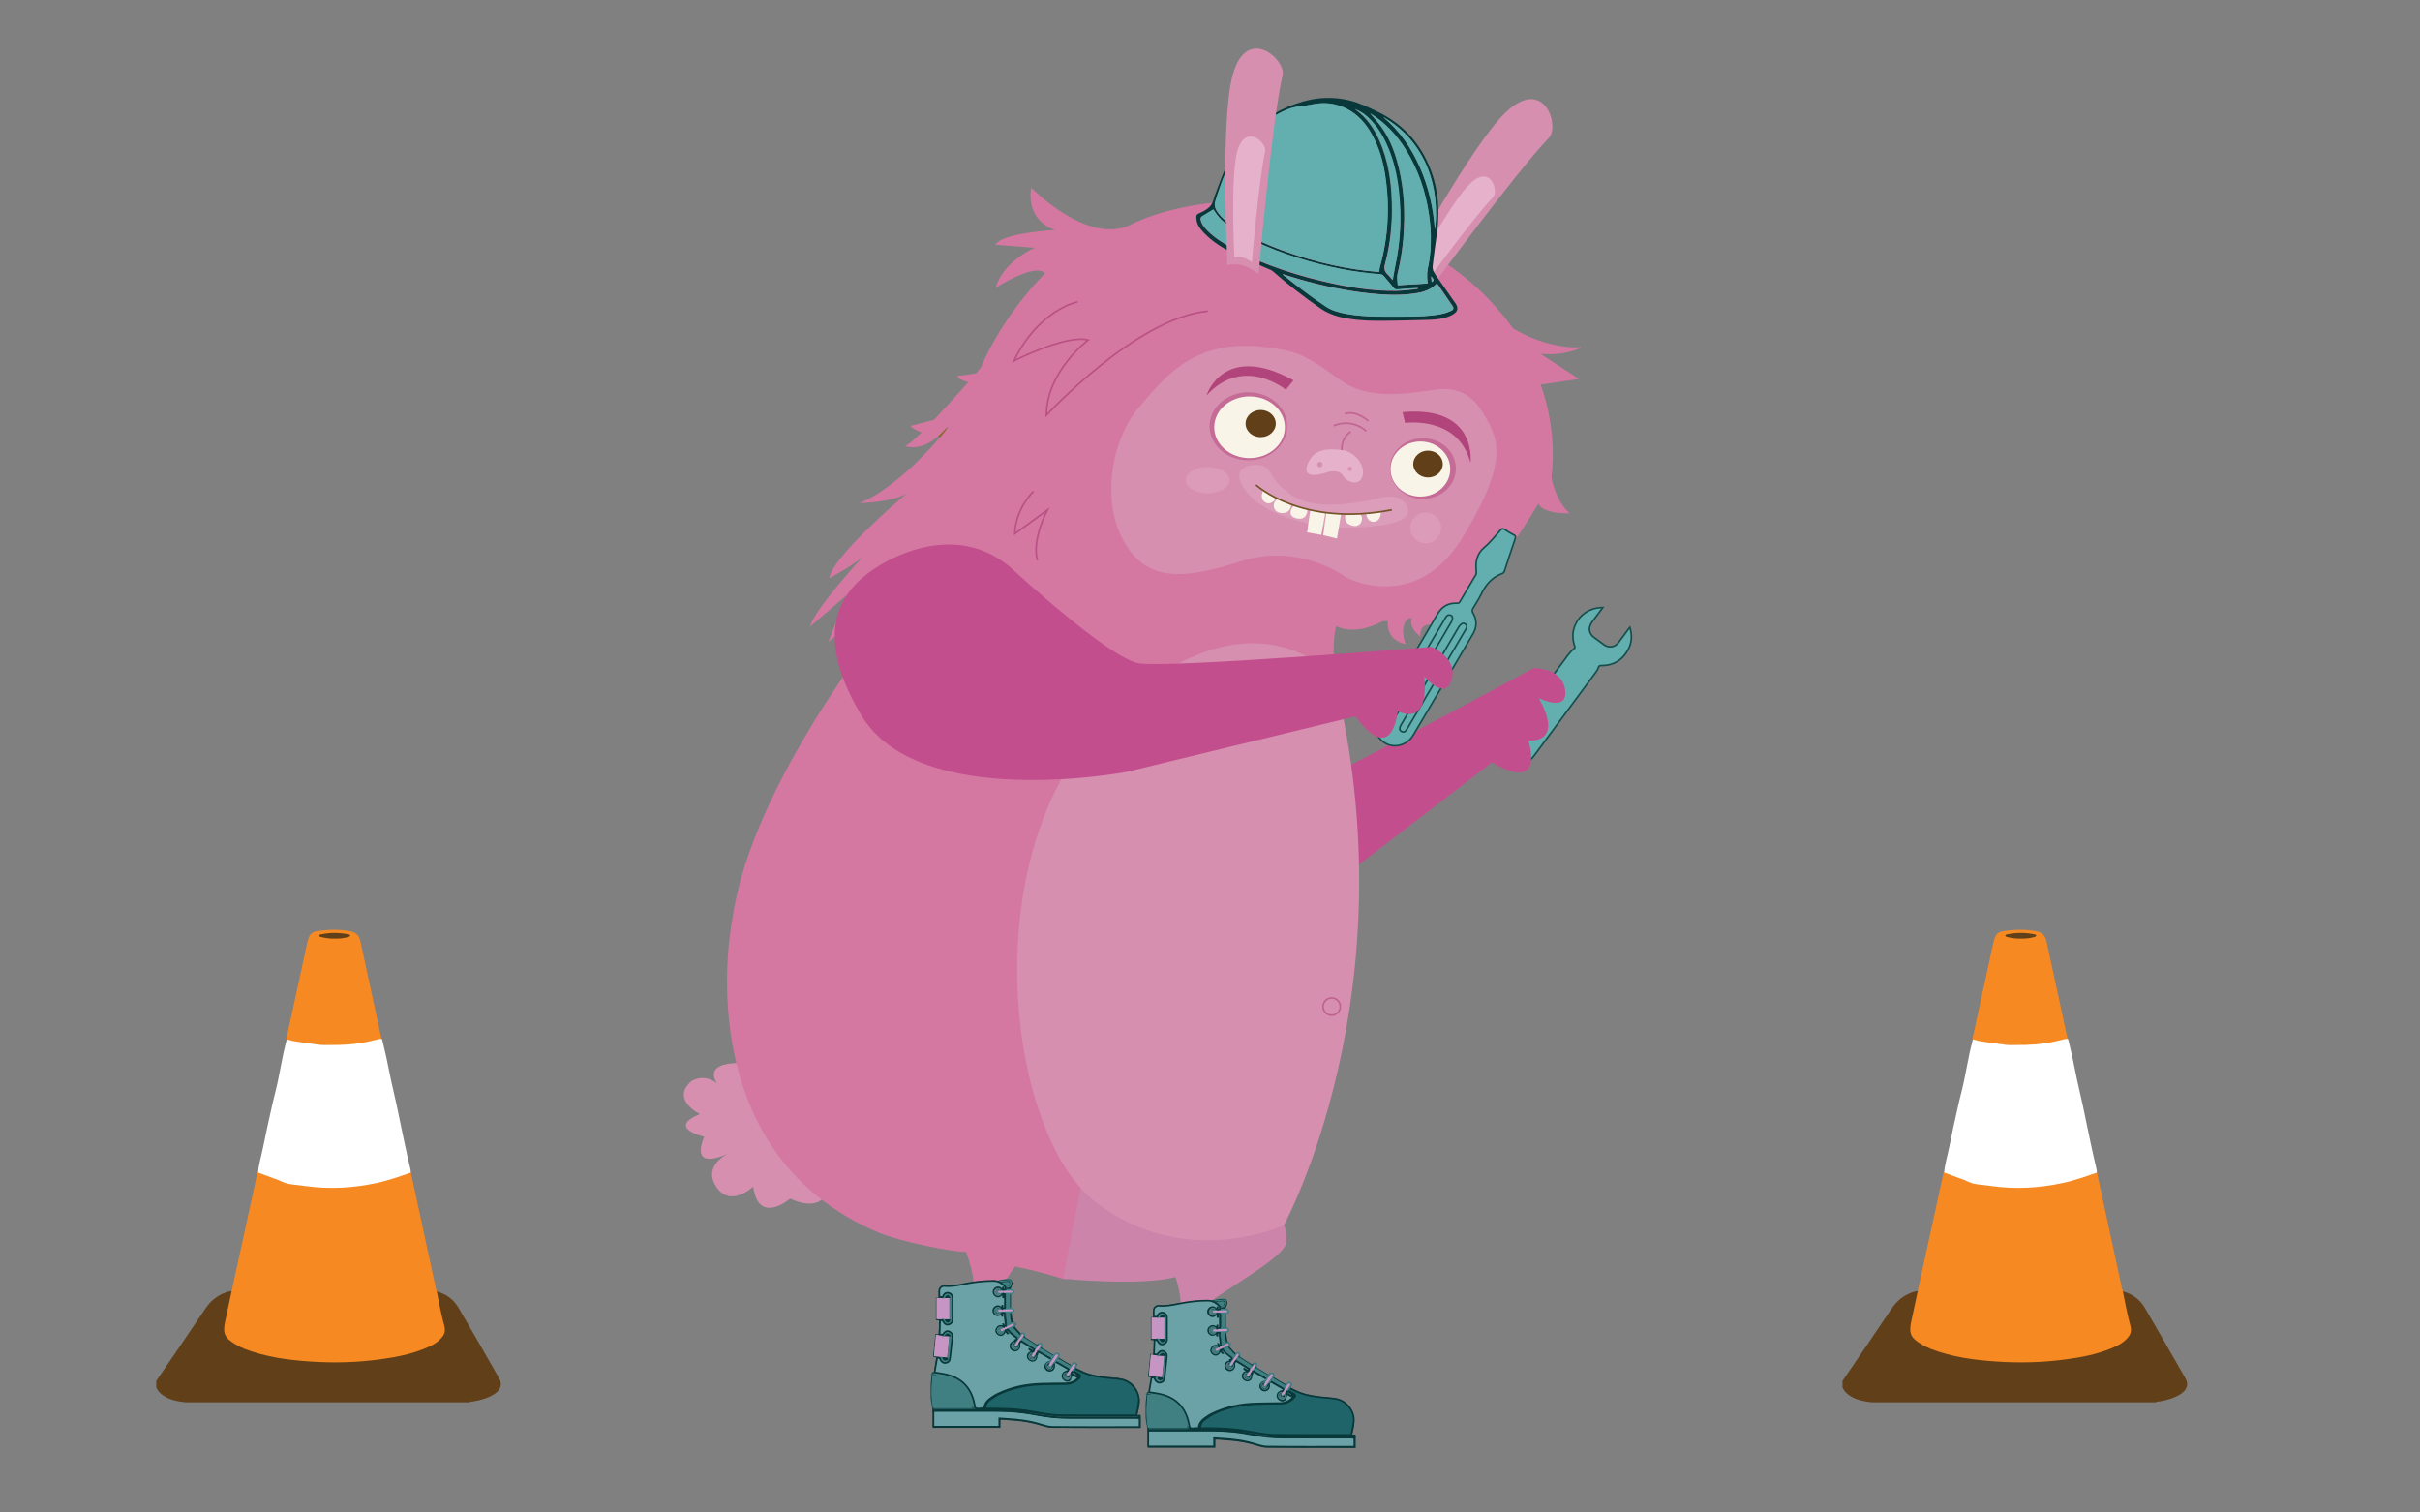 <?xml version="1.0" encoding="utf-8"?>
<!-- Generator: Adobe Illustrator 19.1.0, SVG Export Plug-In . SVG Version: 6.00 Build 0)  -->
<svg version="1.1" id="Layer_1" xmlns="http://www.w3.org/2000/svg" xmlns:xlink="http://www.w3.org/1999/xlink" x="0px" y="0px"
	 viewBox="0 0 1459.1 911.8" style="enable-background:new 0 0 1459.1 911.8;" xml:space="preserve">
<rect x="0" y="0" width="1459.1" height="911.8" fill="#808080" stroke="none"/>
<style type="text/css">
	.st0{fill:#63AFAF;stroke:#154F4D;stroke-miterlimit:10;}
	.st1{fill:#63AFAF;}
	.st2{fill:#D68FAF;}
	.st3{fill:#C34E8E;}
	.st4{fill:#D478A2;}
	.st5{fill:#CC84AA;}
	.st6{fill:#93662B;}
	.st7{fill:#A06D30;}
	.st8{opacity:0.47;fill:#B1447A;enable-background:new    ;}
	.st9{fill:#F8F4E7;}
	.st10{fill:#603F19;}
	.st11{fill:#E5B1CB;}
	.st12{fill:#6BA2A7;stroke:#08383A;stroke-miterlimit:10;}
	.st13{fill:#407F82;stroke:#407F82;stroke-miterlimit:10;}
	.st14{fill:#1E6468;stroke:#08383A;stroke-miterlimit:10;}
	.st15{fill:#08383A;}
	.st16{fill:#C795C3;stroke:#407F82;stroke-miterlimit:10;}
	.st17{fill:#407F82;}
	.st18{fill:#C795C3;}
	.st19{fill:#FFFFFF;}
	.st20{opacity:0.56;fill:none;stroke:#B1447A;stroke-miterlimit:10;enable-background:new    ;}
	.st21{opacity:0.35;fill:#E5B1CB;enable-background:new    ;}
	.st22{opacity:0.4;fill:#E5B1CB;enable-background:new    ;}
	.st23{fill:#B1447A;}
	.st24{opacity:0.75;fill:none;stroke:#B1447A;stroke-miterlimit:10;enable-background:new    ;}
	.st25{opacity:0.59;fill:none;stroke:#B1447A;stroke-miterlimit:10;enable-background:new    ;}
	.st26{fill:none;stroke:#755426;stroke-miterlimit:10;}
	.st27{fill:#F68921;}
	.st28{fill:#F57F20;}
</style>
<g>
	<g>
		<path class="st0" d="M966.4,366.3c-2.3,3.1-4.3,5.8-6.4,8.6c-2.1,2.9-2.2,5.6-0.4,8c0.3,0.5,0.8,0.9,1.2,1.2
			c2.1,1.6,4.2,3.1,6.4,4.7c2.8,2,6.4,1.5,8.6-1.3c2-2.6,3.9-5.3,5.8-7.9c0.3-0.4,0.6-0.8,1.1-1.4c1.5,5,1.2,9.5-1.2,13.8
			c-3.5,6.3-9,9.4-16.3,9.3c-0.8,0-1.1,0.2-1.4,1c-0.4,1.3-1.1,2.4-1.9,3.4c-12.3,16.6-24.6,33.3-36.9,49.9
			c-2.3,3.2-5.5,4.8-9.4,4.5c-6.8-0.4-10.7-8-7.5-14.2c0.6-1.1,1.2-2.2,2-3.2c11.7-15.9,23.5-31.7,35.2-47.6c1.1-1.5,2.3-2.9,3.8-4
			c0.7-0.5,0.5-0.9,0.3-1.5c-2.1-6.3-1.1-12.1,3.1-17.2C956.1,368.4,960.6,366.4,966.4,366.3z"/>
		<path class="st1" d="M912.9,455.7c-2.7-2-3.3-5.9-1.3-8.6c1.9-2.6,5.9-3.2,8.5-1.4c2.6,1.9,3.3,6,1.4,8.6
			C919.6,457,915.6,457.7,912.9,455.7z"/>
	</g>
	<path class="st2" d="M446.2,640.9l54.5,72c0,0-1.4,20.3-24.3,9.8c0,0-19,16.4-22.3-7.2c0,0-13.7,13.1-22.3,0
		c-8.6-13.1,7.9-20.3,7.9-20.3s-24.3,12.5-15.1-9.8c0,0-23-5.3-2.6-13.7c0,0-17.7-8.5-5.3-19.7c0,0,7.2-5.3,15.8,1.3
		C432.4,653.4,422.6,640.9,446.2,640.9z"/>
	<path class="st3" d="M676.3,462.6c0,0,73.3,25,91,20.6c17.5-4.4,157.4-80.4,157.4-80.4s17.4-0.3,19,13.4c1.7,13.6-16,4.7-16,4.7
		s16.4,26-6.2,25.7c0,0,11,32.2-22,13.1L787,546.2c0,0-104.7,72.4-160,33.4c-55.4-39-23.8-91-23.8-91S640.9,450.1,676.3,462.6z"/>
	<path class="st4" d="M612,763.6c0,0,14.3,2.8,28.8,7.5c0,0,36.6,4.3,23.9-60.3c-12.7-64.6,1.1-104.9,1.1-104.9s19.4-48.1,24.3-51.9
		c5-3.8-11.7-42.4-11.7-42.4s-16.6-44.7-4.5-64.2c12-19.4,28.3-42.2,78.5-51.3c46.1-8.4,52.4,14,53,17.7c-0.5-3.7-2.8-25.2,0.2-36.2
		c10.7,4.8,22,0.1,27.7-2.9c1.1-0.1,2.4-0.2,3.5-0.3c-1,12.5,10.7,13.9,10.7,13.9c-3.2-9.1-0.7-13.5,1.6-15.4
		c0.8-0.1,1.5-0.2,2.1-0.2c-2,6.3,5.2,11,5.2,11c-0.2-6.2,3.2-7.3,6.3-7.1c4.1,9.3,18.7,8.4,18.7,8.4c-4.6,0,5.3-32.1,5.3-32.1
		c13.9-2.6,40.8-49.2,40.8-49.2c3.3,6.5,19,5.8,19,5.8c-8.6-7.2-11.1-21.6-11.1-21.6c3.9-30.2-6.5-56-6.5-56l23.1-3.4l-23.2-15.2
		c14.4,1.6,25-3.9,25-3.9c-22.6,1.1-41.6-11.5-41.6-11.5c-14.5-19.9-30.4-32.9-43.8-41.3c5.1-0.8,9-2.8,9-7.4c0,0-5.3,4.3-15.9,3.4
		c-14.1-7.9-24-10.2-24-10.2c3.6-4.2,23.8-4.2,23.8-4.2c-11.3-8.9-35.4-1.5-35.4-1.5c-0.9-8,16.7-17.5,16.7-17.5
		c-13.1-3.3-23.4,9.2-23.4,9.2s-9.2-36.4-8-23.7c1.1,12.7-7.1,20.4-7.1,20.4c-6.2-0.6-12.5-19.5-12.5-19.5l0.9,20.7l0.1,3.9
		c-0.3-1.7-1-3-1.9-4.3c-7.8-10.7-33.6-7.5-33.6-7.5c3.5,0,7.8,1.8,11.8,4.2c-7.5-0.8-15.7-1.2-24.3-1.5c0,0-36.9,1.2-62.7,14.3
		c-25.9,13-60.1-22.2-60.1-22.2s-4.5,18.6,14.3,25.5c0,0-31.5,1.5-36,8.9l23.8,1.8c0,0-19,8-23.5,24c0,0,24.1-15.4,29.6-8.5
		c0,0-24.7,24-38.7,56.9c0,0-1,1.2-2.8,3.3c-6.9,1.2-11.3,1.5-11.3,1.5c1.1,2,3.6,3.1,6.6,3.8c-5.5,6.3-13.4,15-20.6,22.7
		c-8.4,2.2-14.3,3.7-14.3,3.7c1.6,1.7,3.9,2.9,6.8,3.9c-4.6,4.5-8.2,7.7-10,8.2c0,0,8.9,3.9,20-6c1-0.9,2-1.8,3-2.9
		c4.3-4.7,3.2-2.4-1.5,3.1c-8.8,10.6-30,32.7-48.9,40.2c0,0,20.9-0.4,28.9-6.2c-8.1,6.8-44.7,38.5-47.3,51.5c0,0,13.9-7.2,20.3-12.9
		c-2.5,2.7-29.3,32.1-31.8,42.1l22-18.9l-11,28.2c0,0,22.5-20.9,35.1-14.6c0,0-81.6,99.9-92.9,181.5c0,0-29.3,139.6,88.2,189.2
		c12.4,5.3,43.9,11.6,52.6,11.6c0,0,10.4,24.6,2.8,47.7 M548.2,296.8c-0.2,0.2-0.5,0.3-0.7,0.6c0.5-0.3,0.8-0.7,1.1-0.9
		C548.5,296.5,548.3,296.6,548.2,296.8z"/>
	<path class="st5" d="M724.9,801.6c0,0-6.1-9.2,8-19c14.2-9.8,41.8-25.8,42.5-33.1c0.7-7.3-1.2-10.8-1.2-10.8l-122.7-21.9
		l-10.6,54.2c0,0,46.8,4.6,67.8-1c0,0,8.8,21.8-2.6,41"/>
	<path class="st6" d="M792.5,126.5c-0.6-0.1-1.1-0.2-1.8-0.3c0.9,1.2,1.6,2.7,1.9,4.3L792.5,126.5z"/>
	<path class="st7" d="M676.6,298.2c-0.1,0.1-0.3,0.2-0.7,0.6c-0.2,0.2-0.5,0.3-0.7,0.6C676,298.8,676.5,298.3,676.6,298.2z"/>
	<path class="st2" d="M804.6,408.4c0,0-49.3-58.3-134.2,21.4s-64,253.8-9.6,295.2c54.4,41.5,113.3,13.7,113.3,13.7
		S851,598.2,804.6,408.4z"/>
	<path class="st6" d="M567.1,263.4c-0.6-0.1-1-0.1-1.6-0.2c1-0.9,2-1.8,3-2.9C573,255.5,571.8,257.8,567.1,263.4z"/>
	<path class="st2" d="M892.7,246.8c10.5,16.5,18.4,28.6-10.2,76.2c-28.8,48.1-71.1,25-71.1,25s-27.5-21.1-63.5-9.5
		c-36,11.6-56.5,11.6-70-11.6c-13.5-23-9.1-60.2,9.1-81.7c18.4-21.6,36.9-44.5,87.3-34.1c9.6,2,15.1,4.5,33.9,18.1
		c18.8,13.6,44.8,7,59.8,5.5C874.9,234.1,885.5,235.4,892.7,246.8z"/>
	<ellipse class="st8" cx="857.9" cy="282.5" rx="19.9" ry="18.3"/>
	<ellipse class="st8" cx="752.7" cy="257" rx="23.4" ry="20.5"/>
	<ellipse class="st9" cx="856.4" cy="282.8" rx="18" ry="16.6"/>
	<ellipse class="st10" cx="861" cy="279.8" rx="8.9" ry="8.1"/>
	<ellipse class="st9" cx="753.4" cy="257.6" rx="21.3" ry="18.6"/>
	<ellipse class="st10" cx="760.1" cy="255.4" rx="9.1" ry="8.2"/>
	<path class="st11" d="M800.7,284.6c0,0,6.5-2,9,2.2c2.5,4.3,10.2,6.5,11.9,0c1.7-6.5-5-14.7-12.7-15.5c-7.8-0.8-17-1.2-20.7,9
		C784.5,290.6,800.7,284.6,800.7,284.6z"/>
	<circle class="st2" cx="813.9" cy="282.7" r="1.3"/>
	<g>
		<path class="st12" d="M816.6,867c0,1.8,0,3.5,0,5.3c-0.4,0-0.7,0-1.1,0c-17.2,0-34.3,0.1-51.5-0.1c-2.4,0-4.8-0.8-7.1-1.5
			c-6.6-2.1-13.4-2.9-20.3-3.3c-1.5-0.1-3-0.2-4.6-0.3c0,1.7,0,3.3,0,5c-13.3,0-26.5,0-39.7,0c0-3.1,0-6.2,0-9.4
			c0.3,0,0.6-0.1,1-0.1c12.6,0,25.2,0,37.9,0c8.1,0,16,0.8,24,2.4c6.3,1.2,12.6,1.8,19,1.8c13.7,0,27.3,0,41,0
			C815.6,867,816.1,867,816.6,867z"/>
		<path class="st12" d="M692.4,862.4c0-0.4,0-0.7,0-1.1c0.4,0,0.8,0,1.2,0c12,0,24,0,36.1,0c9.1,0,18.1,0.9,27,2.6
			c5.7,1.1,11.5,1.5,17.3,1.5c13.1,0,26.3,0,39.4,0c1,0,2.1,0,3.2,0c0,0.4,0,0.7,0.1,1c-0.2,0.1-0.2,0.1-0.3,0.1c-0.2,0-0.4,0-0.5,0
			c-14.2,0-28.3,0-42.5,0c-6.6,0-13.1-0.7-19.6-2c-8.1-1.6-16.3-2.2-24.5-2.2c-11.8,0-23.6,0-35.3,0
			C693.4,862.4,693,862.4,692.4,862.4z"/>
		<path class="st13" d="M691.7,840.9c1,0,1.7,0,2.4,0c0,0,0-0.1,0-0.1c-0.7-0.1-1.4-0.2-2.1-0.3c-0.1-0.1-0.1-0.2-0.2-0.2
			c0.3-0.2,0.5-0.6,0.8-0.6c5.5,0.5,10.9,1.4,15.6,4.6c4,2.7,6.5,6.5,7.9,11.1c0.5,1.8,0.8,3.7,1.3,5.5c-0.9,0.2-0.9,0.2-1.5-1.5
			c0,0.5,0.1,1,0.1,1.7c-0.5,0-0.9,0-1.3,0c-7,0-14,0-21,0c-1.6,0-1.6,0-1.9-1.6c-0.7-4.2-0.8-8.5-0.5-12.8
			C691.4,844.8,691.5,842.9,691.7,840.9z"/>
		<path class="st14" d="M777,837.7c0.2-0.2,0.5-0.4,0.7-0.7c1.8,0.9,3.6,1.8,5.6,2.6c4.5,1.8,9.3,2.5,14.2,3
			c2.7,0.3,5.5,0.4,8.2,0.9c6.2,1.1,11.1,7.6,10.5,13.3c-0.3,2.6-0.8,5.1-1.3,7.6c-0.1,0.6-0.4,0.8-1.1,0.8c-14.7,0-29.5,0-44.2-0.1
			c-5.7,0-11.4-1.1-17-2.1c-6-1.1-12-1.7-18-1.8c-3.3-0.1-6.6-0.1-9.9-0.1c-0.3,0-0.7,0-1.1,0c0.1-2.4,1.2-4.1,2.9-5.3
			c2.1-1.5,4.4-3,6.7-4c8.1-3.6,16.7-5.1,25.6-5.3c4.5-0.1,8.9-0.2,13.4-0.2c3.2,0,5.7-1.2,7.9-3.4c1.2-1.2,1.1-2-0.4-2.7
			c-0.8-0.4-1.6-0.8-2.4-1.3c-0.2-0.1-0.3-0.5-0.5-0.8C776.8,837.9,776.9,837.8,777,837.7z"/>
		<path class="st13" d="M736.3,792.1c0.9-0.1,1.5-0.1,2.3-0.1c0,2.8,0,5.6,0,8.5c-0.8,0-1.6,0-2.3,0
			C736.3,797.7,736.3,795,736.3,792.1z"/>
		<path class="st13" d="M735.9,803.4c1-0.1,1.8-0.1,2.6-0.2c0.1,1.2,0.2,2.3,0.3,3.4c0,0.1,0,0.3,0,0.4c0.1,0.8,0.6,1.8,0.3,2.2
			c-0.5,0.7-1.5,0.9-2.4,1.4C735.8,808.3,736,805.9,735.9,803.4z"/>
		<path class="st13" d="M744.5,816.8c-0.3,0.5-0.7,1-1.1,1.7c-2.1-1.5-4.3-2.8-5.6-5.2c0.9-0.5,1.8-0.9,2.5-1.2
			C741.7,813.6,743,815.2,744.5,816.8z"/>
		<path class="st13" d="M733.5,785c1.6-0.2,2.9-0.4,4.2-0.4c0.2,0,0.7,0.5,0.7,0.7c-0.2,0.7-0.4,1.7-0.9,2c-0.6,0.4-1.6,0.6-2.3-0.5
			C734.9,786.1,734.2,785.7,733.5,785z"/>
		<path class="st13" d="M736.3,788.5c-0.1-0.3-0.1-0.5-0.2-0.7c2-0.3,2.3-0.6,2.5-2.3c0.1-0.9-0.3-1.3-1.1-1.2
			c-1.1,0.1-2.3,0.3-3.4,0.4c-0.7,0.1-1.4,0-2.1,0c0-0.2,0-0.3,0-0.5c1.9-0.2,3.8-0.6,5.7-0.7c1.3-0.1,1.7,0.6,1.7,1.8
			C739.5,787.3,738.6,788.2,736.3,788.5z"/>
		<path class="st13" d="M746.4,818.7c0.2-0.2,0.4-0.3,0.6-0.5c2.6,1.6,5.1,3.2,7.7,4.9c-0.1,0.3-0.2,0.6-0.2,0.9
			c-0.1,0.1-0.2,0.3-0.4,0.4c-0.3,0.6-0.7,0.6-1.3,0.2c-2.1-1.4-4.3-2.7-6.5-4.1c-0.3-0.2-0.5-0.5-0.7-0.7
			C745.8,819.4,746.1,819.1,746.4,818.7z"/>
		<path class="st13" d="M756.7,825.1c0.3-0.1,0.6-0.3,0.8-0.2c2.5,1.5,5,3,7.5,4.5c-0.4,0.6-0.7,1.1-1.1,1.6c-2.5-1.5-5-2.9-7.5-4.4
			c-0.2-0.1-0.3-0.4-0.4-0.6C756.2,825.7,756.5,825.4,756.7,825.1z"/>
		<path class="st13" d="M766.5,831.7c0.1-0.1,0.2-0.2,0.3-0.3c0.2-0.2,0.4-0.3,0.6-0.5c2.6,1.5,5.2,3.1,7.8,4.6
			c-0.4,0.5-0.7,1-1.1,1.6c-1.1-0.6-2.1-1.2-3.2-1.8c-1.3-0.8-2.7-1.6-4-2.3C766.4,832.6,766.3,832.3,766.5,831.7z"/>
		<path class="st15" d="M740.3,801.4c0,0.1,0.1,0.2,0.1,0.4c0,0,0,0,0,0.1c0,0,0,0,0,0c0,0.1,0,0.1,0,0.2c0,0.6-0.5,1-1.6,1
			c-2.1,0.1-4.3,0.1-6.4,0.2c-0.8,0-1.5-0.1-1.6-1.1c0-0.9,0.7-1.1,1.4-1.2c2.2-0.1,4.5-0.2,6.7-0.2c0.1,0,0.3,0,0.4,0
			c0.1,0,0.2,0,0.3,0.1c0,0,0,0,0.1,0 M739.1,800.3v-8.3c0.3-0.1,0.6-0.3,0.9-0.4c-2.5,0.1-4.9,0.2-7.4,0.2c-0.2,0-0.4,0-0.6,0
			c0,0-0.1,0-0.1,0c-0.1,0-0.2,0-0.3,0c0,0,0,0,0,0c-0.1,0-0.2,0-0.3-0.1c-0.1,0-0.1,0-0.2,0h0c0,0,0,0,0,0c0.2,0.2,0.3,0.5,0.4,0.6
			c-0.9,0.1-1.6-0.4-1.6-1.3c-0.1-0.8,0.5-1.5,1.6-1.6c-0.3,0.4-0.7,0.7-0.7,1.1c0,0.1,0,0.1,0,0.2c0,0,0,0,0,0.1c0,0,0,0,0,0.1
			c0,0,0,0.1,0,0.1c0,0,0,0,0,0c0,0,0,0,0,0.1c0,0,0,0,0,0.1c0,0,0,0,0,0c0,0,0,0.1,0.1,0.1c0.1,0.1,0.1,0.3,0.2,0.4
			c0,0,0,0.1,0,0.1c0,0,0,0,0,0c-0.1-0.3-0.2-0.5-0.2-0.7c0,0,0-0.1,0-0.1c-0.1-0.8,0.3-1.1,1.5-1.2c2.2-0.1,4.5-0.2,6.7-0.2
			c0.5,0,0.9,0.3,1.4,0.4c-0.4-0.3-0.9-0.6-1.5-1c0.1-0.4,0.2-1,0.5-1.5c0.9-1.9,0.6-3.3-0.8-4.3h-3c-2.1,0.4-4.1,1-6.3,0.8
			c-3.2-0.3-6.5,0-9.6,0.4c-4.6,0.6-9.2,1.6-13.8,2.2c-2.1,0.3-4.3,0.4-6.4,0.4c-2.3,0-3.9,1.3-4,3.6c0,1.1,0,2.2,0,3.5
			c-0.5,0-1.1,0.1-1.7,0.1v13.8c0.7,0,1.3,0.1,2,0.1c-0.1,2.8-0.2,5.5-0.4,8.3h-2c-0.1,1.6-0.3,3.2-0.4,4.9
			c-0.2,2.5-0.5,5.1-0.8,7.6c-0.1,1.3-0.2,1.3,1.1,1.4c0.2,0,0.4,0.1,0.8,0.2c-0.5,2.9-1,5.9-1.5,8.8c-0.5,0.1-0.7,0.1-1.1,0.1
			c-0.1,0.9-0.3,1.8-0.4,2.7c-0.2,1.4-0.3,2.8-0.4,4.2v8.8c0.1,0.9,0.2,1.7,0.4,2.6c0.7,3,0.9,6.1,0.8,9.2c-0.1,1.6,0,3.3,0,4.9v1.1
			h40.8v-4.9c0.5,0,0.9,0,1.3,0c2.5,0.2,5,0.4,7.6,0.6c5.2,0.4,10.2,1.3,15.2,2.8c2.3,0.7,4.7,1.5,7.1,1.5
			c17.4,0.1,34.9,0.1,52.3,0.1h1.1v-7.8H815c0.1-0.5,0.3-0.8,0.4-1.1c0.9-3.3,1.7-6.8,0.9-10.2c-1.3-5.6-4.9-9.4-10.6-10.7
			c-2.6-0.6-5.4-0.6-8-0.9c-4.8-0.5-9.6-1.1-14.2-3c-1.9-0.8-3.7-1.7-5.6-2.6c1.1-2,1.1-2.2,0.2-2.9l0,0.1c0.6,0.7,0.5,1.3,0,2
			c-0.4,0.6-0.7,1.2-1.1,1.8c0.2-0.2,0.5-0.4,0.7-0.7c1.8,0.9,3.6,1.8,5.6,2.6c4.5,1.8,9.3,2.5,14.2,3c2.7,0.3,5.5,0.4,8.2,0.9
			c6.2,1.1,11.1,7.6,10.5,13.3c-0.3,2.6-0.8,5.1-1.3,7.6c-0.1,0.6-0.4,0.8-1.1,0.8c-14.7,0-29.5,0-44.2-0.1c-5.7,0-11.4-1.1-17-2.1
			c-5.9-1.1-12-1.7-18-1.8c-3.3-0.1-6.6-0.1-9.9-0.1c-0.3,0-0.7,0-1.1,0c0.1-2.4,1.2-4.1,2.9-5.3c2.1-1.5,4.4-3,6.7-4
			c8.1-3.6,16.7-5.1,25.6-5.3c4.5-0.1,8.9-0.2,13.4-0.2c3.2,0,5.7-1.2,7.9-3.4c1.2-1.2,1.1-2-0.4-2.7c-0.8-0.4-1.6-0.8-2.4-1.3
			c-0.2-0.1-0.3-0.5-0.5-0.8c-0.2,0.3-0.4,0.6-0.6,0.9c1.3,0.7,2.7,1.2,4,2c0.7,0.5,0.1,1.1-0.3,1.5c-2.2,2.2-4.8,3.3-7.9,3.3
			c-4.6,0-9.2,0.1-13.8,0.2c-9.4,0.2-18.4,2-26.9,6.1c-1.7,0.8-3.3,1.9-4.8,3c-1.9,1.4-3.2,3.3-3.4,6c-0.5-0.1-1-0.2-1.4-0.3
			c-0.4,0.1-0.9,0.2-1.3,0.2c-2.6,0-2.5,0-3-2.5c-1.9-10.1-8-16.4-18.4-18.4c-1.9-0.4-3.8-0.6-5.7-0.9c0.5-2.9,1-5.8,1.5-8.7
			c1.4-0.3,1.6-0.2,2.1,1.1c0.4,1.1,1.7,2,2.8,1.9c1.4-0.1,2.5-1,2.8-2.3c0.3-1.7,0.4-3.3,0.6-5c0.3-2.7,0.6-5.5,0.9-8.3
			c0.1-1.4-0.3-2.5-1.5-3.2c-1.1-0.6-2.1-0.5-3,0.2c-0.5,0.4-0.8,1-1.3,1.6c-0.5-0.1-1.2-0.1-1.9-0.2c0.1-2.9,0.2-5.6,0.3-8.5h1.5
			c0.4,0.7,0.8,1.4,1.3,1.9c0.8,0.7,1.8,1,2.8,0.5c1.1-0.5,1.9-1.3,1.9-2.6c0-4.6,0-9.1,0-13.7c0-1.4-1.1-2.6-2.5-2.7
			c-1.6-0.2-2.7,0.6-3.4,2.5h-2c0-1.5-0.1-2.9,0-4.3c0.1-1.4,1.6-2.4,3-2.3c4.1,0.4,8-0.4,11.9-1.2c5.8-1.2,11.7-1.9,17.7-1.9
			c2.1,0,4.1,0.8,5.7,2.2c0.9,0.7,1.6,1.6,1.6,3c-0.5,0-0.9,0-1.3,0.1c-0.1-0.5-0.1-0.9-0.2-1.3c0,0-0.1,0-0.1,0
			c0,0.4,0,0.8-0.1,1.3c-0.3-0.1-0.6-0.2-0.8-0.3h0c0,0,0,0,0,0c-0.4,0-0.8,0.1-1.2,0c-0.9-0.3-1.7-0.1-2.2,0.6
			c-0.5,0.7-0.5,1.5,0,2.1c0.6,0.7,1.4,0.9,2.3,0.5c0.3-0.1,0.7-0.3,1.1-0.4c-0.1,0.3-0.1,0.5-0.2,0.7c0,0,0,0,0,0c0,0,0,0,0,0
			c0.3-0.2,0.6-0.4,1-0.8c0.1,0.8,0.1,1.4,0.2,2.1c0.1,0,0.1,0,0.2,0v-1.9h1.2v8.4c-0.6,0-1,0.1-1.5,0.1c0-0.6,0.1-1,0.1-1.5
			c-0.1,0-0.1,0-0.2,0c-0.1,0.5-0.1,0.9-0.2,1.6c-0.9-1-1.9-1.6-3.1-1.3c-0.6,0.2-1.2,0.5-1.5,1c-1,1.1-0.8,2.6,0.2,3.6
			c1.2,1.2,2.6,1.1,4.3-0.3c0.1,0.5,0.1,1,0.2,1.5c0.1,0,0.1,0,0.2,0v-1.7h1.4c0,0.7-0.1,1.4,0,2.2c0.2,1.8,0.5,3.7,0.7,5.5
			c1.1-0.5,2.1-1,3.2-1.5c0.7-0.3,1.4-0.4,1.8,0.4c0.4,0.8-0.1,1.2-0.8,1.6c-2,1-4.1,2-6.1,3c-0.7,0.3-1.4,0.4-1.7-0.3
			c-0.4-0.8,0-1.3,0.7-1.7c0.9-0.4,1.9-0.9,2.8-1.4c-0.3,0-0.6,0.1-1,0.1c-0.1-0.3-0.3-0.7-0.4-1.1c-0.1,0-0.1,0-0.1,0
			c0.1,0.4,0.2,0.8,0.3,1.5c-1.2-0.5-2.4-0.9-3.4,0.1c-0.5,0.5-0.9,1.1-1.1,1.7c-0.4,1.2,0.6,2.6,1.8,3.1c1.5,0.6,2.8-0.2,3.8-2.4
			c0.4,0.6,0.8,1.1,1.1,1.6c0.1,0,0.1-0.1,0.2-0.1c-0.3-0.5-0.7-1.1-1.1-1.7c0.4-0.2,0.7-0.4,1.1-0.6c1.3,2.2,3.3,3.5,5.2,4.9
			c0.5,0.3,0.5,0.6,0.3,1.1c0,0,0,0,0,0c0,0,0,0,0,0c0.9-1.2,1.7-2.4,2.6-3.6c-0.5,0.4-1,0.3-1.4-0.2c-1.1-1.2-2.2-2.5-3.2-3.6
			c1.2-1.6,0.9-2.3-0.7-2.9c-0.2-0.1-0.4-0.3-0.5-0.5c-0.3-1.8-0.5-3.6-0.8-5.3c0.2,0.1,0.3,0.1,0.5,0.2c0.4-0.5,1-0.8,1.3-1.4
			 M732.4,816.4c-1.4-0.4-2.2-1.8-1.8-3.1c0.4-1.2,1.9-2.3,3.6-1.3c-0.6,0.1-0.9,0.2-1.3,0.2c-0.9,0.1-1.5,0.6-1.7,1.5
			c-0.1,0.9,0.2,1.5,0.9,1.9c0.8,0.4,1.6,0.3,2.1-0.4c-0.1,0-0.3,0-0.4,0.1c-1,0.5-1.8,0.3-2.3-0.5c-0.5-0.8-0.2-1.5,0.9-2.2
			c-0.1,0.3-0.2,0.5-0.3,0.6c-0.4,1,0.1,1.9,1.1,2c0.3,0,0.6,0,0.9,0h0c0.3-0.2,0.6-0.5,1-0.8C735.1,815.9,733.7,816.8,732.4,816.4z
			 M744.5,816.8c-0.3,0.5-0.7,1-1.1,1.7c-2.1-1.5-4.3-2.8-5.6-5.2c0.9-0.5,1.8-0.9,2.5-1.2C741.7,813.6,743,815.2,744.5,816.8z
			 M738.5,803.3c0.1,1.2,0.2,2.3,0.3,3.4c0,0.1,0,0.3,0,0.4c0.1,0.8,0.6,1.8,0.3,2.2c-0.5,0.7-1.5,0.9-2.4,1.4
			c-1-2.4-0.7-4.8-0.9-7.3C736.8,803.4,737.6,803.3,738.5,803.3z M731,800.3c0,0-0.1,0-0.1,0c0,0,0,0,0,0c0,0-0.1,0-0.1,0
			c-0.2,0.1-0.4,0.2-0.6,0.5c0,0,0,0,0,0l0,0c0,0,0,0,0,0c0.2-0.1,0.5-0.1,0.7-0.2c0.1,0,0.2-0.1,0.3-0.1c0.1,0,0.1,0,0.2,0
			c-1.3,1.3-1.2,2,0.2,3c-1.5,0.1-2.2-0.9-1.6-2.2c0.1-0.1,0.1-0.3,0.1-0.4c0,0,0,0,0,0c0,0,0,0,0,0c0,0,0,0,0,0
			c-0.1,0.1-0.2,0.1-0.3,0.2c0,0,0,0-0.1,0.1c0,0-0.1,0.1-0.1,0.1c0,0,0,0,0,0.1c0,0,0,0,0,0.1c0,0,0,0.1-0.1,0.1c0,0,0,0.1,0,0.1
			c0,0,0,0,0,0.1c0,0,0,0,0,0.1c-0.1,0.3,0,0.7,0.2,1c0.8,1.9,2.3,0.9,3.7,0.6c-0.8,1.1-1.6,1.5-2.7,1.2c-1-0.3-1.8-1.2-1.8-2.2
			c-0.1-1.1,0.5-2,1.6-2.5c1-0.4,1.9-0.1,2.7,0.8C732.5,800.8,731.7,800.3,731,800.3z M736.3,792.1c0.9-0.1,1.5-0.1,2.3-0.1v8.5
			h-2.3V792.1z M735.2,786.7c-0.4-0.6-1-1-1.8-1.7c1.6-0.2,2.9-0.4,4.2-0.4c0.2,0,0.7,0.5,0.7,0.7c-0.2,0.7-0.4,1.7-0.9,2
			C736.9,787.5,735.9,787.8,735.2,786.7z M737.7,783.5c1.3-0.1,1.7,0.6,1.7,1.8c0,2-0.9,2.9-3.2,3.1c-0.1-0.3-0.1-0.5-0.2-0.7
			c2-0.3,2.3-0.6,2.5-2.3c0.1-0.9-0.3-1.3-1.1-1.2c-1.1,0.1-2.3,0.3-3.4,0.4c-0.7,0.1-1.4,0-2.1,0c0-0.2,0-0.3,0-0.5
			C734,783.9,735.8,783.6,737.7,783.5z M701.3,814.9c1.2,0.3,2.2,1.4,2.1,2.7c-0.4,4.4-0.9,8.8-1.4,13.3c-0.2,1.5-1.3,2.4-2.7,2.3
			c-1.2-0.1-2.1-1.1-2.2-2.4c0.1-0.1,0.2-0.2,0.2-0.2c0.2,0.2,0.5,0.4,0.6,0.7c0.4,0.7,0.9,1.2,1.8,1c0.9-0.1,1.3-0.8,1.4-1.6
			c0.5-4.3,1-8.6,1.3-12.9c0-0.5-0.5-1.3-0.9-1.7c-0.6-0.5-1.2-0.2-1.8,0.3c-0.3,0.3-0.7,0.4-1.2,0.7
			C699.1,815.3,700.2,814.6,701.3,814.9z M698.3,831.1c0-0.1,0.1-0.2,0.1-0.3c0.7,0.1,1.3,0.1,2,0.2c0,0.1,0,0.3,0.1,0.4
			c-0.4,0.1-0.8,0.4-1.1,0.4C699,831.7,698.7,831.3,698.3,831.1z M702.1,817c-0.8,0-1.4-0.1-2.2-0.1C700.7,816,701.1,816,702.1,817z
			 M701.4,791.9c1.2,0.2,2,1.2,2,2.7c0,4.3,0,8.6,0,12.9c0,1.4-0.9,2.5-2.2,2.7c-1.2,0.2-2.3-0.7-2.8-2.5c0.5,0.3,0.9,0.4,1,0.6
			c0.5,0.7,1.1,1.1,1.9,0.9c0.9-0.3,1.2-0.9,1.2-1.8c0-4.2,0-8.4,0-12.6c0-0.9-0.2-1.6-1.1-2c-0.8-0.3-1.5,0.1-2,0.8
			c-0.1,0.2-0.5,0.3-1,0.5C699.1,792.3,700,791.7,701.4,791.9z M699.9,807.9h2.2C701.3,809.1,700.5,809.1,699.9,807.9z M701.9,793.9
			H700C700.7,792.9,701.2,792.9,701.9,793.9z M694.3,807.2v-12.8h7.8v12.8H694.3z M692.7,829.5c0.4-4.3,0.8-8.5,1.2-12.8
			c2.7,0.3,5.4,0.6,8.1,0.9c-0.5,4.3-0.9,8.5-1.3,12.8C698,830,695.4,829.8,692.7,829.5z M691.8,859.5c-0.7-4.2-0.8-8.5-0.5-12.8
			c0.1-1.9,0.3-3.8,0.4-5.8h2.4c0,0,0-0.1,0-0.1c-0.7-0.1-1.4-0.2-2.1-0.3c-0.1-0.1-0.1-0.2-0.2-0.3c0.3-0.2,0.5-0.6,0.8-0.6
			c5.5,0.5,10.9,1.4,15.6,4.6c4,2.7,6.5,6.5,7.9,11.1c0.5,1.8,0.9,3.7,1.3,5.5c-0.9,0.2-0.9,0.2-1.5-1.5c0,0.5,0.1,1,0.1,1.7h-22.2
			C692.1,861,692,861,691.8,859.5z M816.6,872.3h-1.1c-17.2,0-34.3,0.1-51.5-0.1c-2.4,0-4.8-0.8-7.1-1.5c-6.6-2.1-13.4-2.9-20.3-3.3
			c-1.5-0.1-3-0.2-4.6-0.3v5h-39.7v-9.4c0.3,0,0.6-0.1,1-0.1c12.6,0,25.2,0,37.9,0c8.1,0,16,0.8,24,2.4c6.3,1.2,12.6,1.8,19,1.8
			c13.7,0,27.3,0,41,0h1.5V872.3z M816.3,866.6c-0.2,0-0.4,0-0.5,0c-14.2,0-28.3,0-42.5,0c-6.6,0-13.1-0.7-19.6-2
			c-8.1-1.6-16.3-2.2-24.5-2.2c-11.8,0-23.6,0-35.3,0h-1.5v-1.1h1.2c12,0,24,0,36.1,0c9.1,0,18.1,0.9,27,2.6
			c5.7,1.1,11.5,1.5,17.3,1.5c13.1,0,26.3,0,39.4,0h3.2c0,0.4,0,0.7,0.1,1C816.5,866.5,816.4,866.6,816.3,866.6z"/>
		<path class="st16" d="M747.3,817.2c-0.3,0.5-0.6,1-0.9,1.5c-0.3,0.3-0.5,0.7-0.8,1c-0.1,0.3-0.3,0.6-0.4,0.9
			c-0.2,0.4-0.5,0.8-0.7,1.1c-0.4,0.5-0.9,1-1.3,1.5c-0.5,0.6-1,1.1-1.7,0.6c-0.7-0.5-0.6-1.2-0.1-1.8c0.1-0.2,0.3-0.5,0.4-0.7
			c0,0,0,0,0,0c0,0,0,0,0,0c0,0,0,0,0,0c0,0,0,0,0,0c0.4-0.6,0.8-1.3,1.3-1.9l0,0c0,0,0,0,0,0c0.9-1.2,1.7-2.4,2.6-3.6
			c0.5,0,1.1-0.1,1.5,0.2C747.2,816.2,747.2,816.8,747.3,817.2z"/>
		<path class="st16" d="M757.6,823.5c-0.3,0.5-0.6,1-0.9,1.5c-0.2,0.3-0.5,0.6-0.7,1c-0.2,0.3-0.3,0.5-0.5,0.8
			c-0.1,0.1-0.3,0.2-0.3,0.3c-0.6,0.9-1.2,1.8-1.8,2.7c-0.4,0.5-1,0.7-1.6,0.3c-0.6-0.4-0.6-1-0.3-1.6c0.2-0.3,0.3-0.6,0.5-0.9l0,0
			c0,0,0,0,0,0v0c0.3-0.5,0.5-0.9,0.8-1.3c0.1-0.1,0.3-0.3,0.4-0.4c0.3-0.5,0.6-1,0.9-1.5c0.1-0.1,0.2-0.3,0.4-0.4
			c0.5-0.7,1-1.4,1.6-2C757.5,821.8,757.9,822.2,757.6,823.5z"/>
		<path class="st16" d="M731,791.7c-0.5-1.4-0.2-1.9,1.3-2c2.2-0.1,4.5-0.2,6.7-0.2c0.5,0,0.9,0.3,1.4,0.4c0.5,0.8,0.1,1.3-0.5,1.8
			c-2.5,0.1-4.9,0.2-7.4,0.2C732,791.9,731.5,791.7,731,791.7L731,791.7z"/>
		<path class="st15" d="M778.1,833.7L778.1,833.7c-1-0.2-1.5,0.2-2,1c-0.8,1.2-1.8,2.4-2.6,3.7c0,0,0,0,0,0c0,0,0,0,0,0
			c0.1-0.3,0.3-0.6,0.4-1c-2.5-1.4-4.9-2.9-7.3-4.2c-0.2-0.1-0.6,0.1-1,0.1c0.3-0.5,0.6-1,1-1.6c-0.3,0.6-0.1,0.9,0.5,1.2
			c1.4,0.7,2.7,1.5,4,2.3c1,0.6,2.1,1.2,3.2,1.8c0.4-0.6,0.7-1,1.1-1.6c-2.7-1.6-5.2-3.1-7.8-4.6c-0.2,0.2-0.4,0.3-0.6,0.5
			c0.3-0.5,0.6-0.9,0.9-1.4l0.1,0c0.1,0.3,0.1,0.6,0.3,0.7c2.4,1.5,4.9,2.9,7.3,4.3C776.2,834.5,776.5,832.7,778.1,833.7z"/>
		<path class="st15" d="M763.2,832.2c0.1-0.3,0.2-0.6,0.2-0.9c-1.8-1.1-3.6-2.1-5.4-3.2c-0.8-0.5-1.7-0.9-2.5-1.3c0,0,0,0,0,0h0
			c0.2-0.3,0.3-0.5,0.5-0.8c0.1,0.2,0.2,0.5,0.4,0.6c2.5,1.5,4.9,2.9,7.5,4.4c0.4-0.6,0.7-1.1,1.1-1.6c-2.5-1.5-5-3-7.5-4.5
			c-0.2-0.1-0.5,0.1-0.8,0.2c0.3-0.5,0.6-1,0.9-1.5c-0.2,0.6,0,0.9,0.6,1.3c2.3,1.3,4.6,2.8,6.9,4.2c0.3-0.3,0.6-0.6,0.9-0.8
			C765.1,829.5,764.2,830.9,763.2,832.2z"/>
		<path d="M766,828.1C766,828.1,766,828.1,766,828.1C766,828.1,766,828.1,766,828.1L766,828.1z"/>
		<path class="st15" d="M756,822c-0.5,0.7-1,1.4-1.6,2c0.1-0.3,0.2-0.6,0.2-0.9c-2.6-1.6-5.1-3.2-7.7-4.9c-0.2,0.1-0.4,0.3-0.6,0.5
			c0.3-0.5,0.6-1,0.9-1.5c0.2,0.3,0.2,0.8,0.5,1c2.4,1.6,4.8,3.1,7.1,4.5C755.3,822.5,755.6,822.2,756,822z"/>
		<path class="st17" d="M766,828.1c0.6-0.8,1.3-0.7,1.8-0.1c0.7,0.7,0.6,1.4-0.1,2.1c0,0-0.1,0-0.1,0c0.2-0.6,0.7-1.3,0-1.8
			C767.3,827.9,766.6,828.1,766,828.1L766,828.1z"/>
		<path class="st18" d="M693.9,816.7c2.7,0.3,5.4,0.6,8.1,0.9c-0.5,4.3-0.9,8.5-1.3,12.8c-2.7-0.3-5.3-0.6-8-0.8
			C693.1,825.2,693.5,821,693.9,816.7z"/>
		<path class="st18" d="M702.1,807.2c-2.6,0-5.1,0-7.8,0c0-4.3,0-8.5,0-12.8c2.5,0,5.1,0,7.8,0C702.1,798.7,702.1,802.9,702.1,807.2
			z"/>
		<path class="st13" d="M697.3,830.5c0.2,0.2,0.5,0.4,0.6,0.7c0.4,0.7,0.9,1.2,1.8,1c0.9-0.1,1.3-0.8,1.4-1.6
			c0.5-4.3,1-8.6,1.3-12.9c0-0.5-0.5-1.3-0.9-1.7c-0.6-0.5-1.2-0.2-1.8,0.3c-0.3,0.3-0.7,0.4-1.2,0.7c0.6-1.6,1.7-2.3,2.9-2.1
			c1.2,0.3,2.2,1.4,2.1,2.7c-0.5,4.4-0.9,8.8-1.4,13.3c-0.2,1.5-1.3,2.4-2.7,2.3c-1.2-0.1-2.1-1.1-2.2-2.4
			C697.2,830.6,697.2,830.6,697.3,830.5z"/>
		<path class="st13" d="M698.5,794.1c0.6-1.8,1.6-2.5,2.9-2.3c1.2,0.2,2,1.2,2,2.7c0,4.3,0,8.6,0,12.9c0,1.4-0.9,2.5-2.2,2.7
			c-1.2,0.2-2.3-0.7-2.8-2.5c0.5,0.3,0.9,0.4,1,0.6c0.5,0.7,1.1,1.1,1.9,0.9c0.9-0.3,1.2-0.9,1.2-1.8c0-4.2,0-8.4,0-12.6
			c0-0.9-0.2-1.6-1.1-2c-0.8-0.3-1.5,0.1-2,0.8C699.3,793.8,699,793.9,698.5,794.1z"/>
		<path class="st16" d="M778,835.8c-0.4,0.6-0.7,1.2-1.1,1.8c-0.1,0.1-0.2,0.2-0.3,0.3c-0.2,0.3-0.4,0.6-0.6,0.9
			c-0.1,0.1-0.2,0.2-0.4,0.4c-0.3,0.5-0.6,0.9-0.8,1.4v0c0,0,0,0,0,0v0c-0.3,0.3-0.5,0.7-0.8,0.8c-0.4,0.2-1.1,0.5-1.4,0.3
			c-0.3-0.2-0.3-0.9-0.4-1.4c0-0.2,0.2-0.5,0.3-0.7c0.3-0.4,0.6-0.9,0.8-1.3l0,0c0,0,0,0,0,0c0.9-1.2,1.8-2.4,2.6-3.7
			c0.5-0.7,1.1-1.2,2-0.9C778.6,834.5,778.6,835.1,778,835.8z"/>
		<path class="st16" d="M739,800.8c0,0,1.4,0.3,1.4,0.3c0.7,1.4,0.1,1.9-1.5,2c-2.1,0.1-4.3,0.1-6.4,0.2c-0.8,0-1.5-0.1-1.6-1.1
			c0-0.9,0.7-1.1,1.4-1.2c2.2-0.1,4.6-0.2,6.8-0.2"/>
		<path class="st16" d="M740.4,811.7c-2,1-4.1,2-6.1,3c-0.7,0.3-1.4,0.4-1.7-0.3c-0.4-0.8,0-1.3,0.7-1.7c0.9-0.4,1.9-0.9,2.8-1.4
			l0.1,0c1.1-0.5,2.1-1,3.2-1.5c0.7-0.3,1.4-0.4,1.8,0.4C741.6,810.9,741.1,811.3,740.4,811.7z"/>
		<path class="st12" d="M780.1,841c-1.3-0.8-2.6-1.4-4-2c-0.1,0.1-0.2,0.2-0.4,0.4c0,0.6,0,1.3-0.1,1.9c-0.1,0.7-0.4,1.4-0.7,2
			c-0.2,0.4-0.4,0.9-0.7,1c-0.6,0.2-1.3,0.3-1.8,0.1c-1.1-0.5-2.2-1.3-2.2-2.8c-0.1-1.1,0.7-2.2,2-2.7c0.4-0.2,0.9-0.3,1.3-0.4
			c0.1-0.3,0.3-0.6,0.4-1c-2.5-1.4-4.9-2.9-7.3-4.2c-0.2-0.1-0.6,0.1-1,0.1c-0.1,0.1-0.2,0.2-0.4,0.4c0,0.7,0,1.4,0,2.1
			c0,1-0.9,2.1-1.9,2.4c-1.1,0.3-2.2,0-2.9-0.9c-0.8-1-0.8-1.9-0.2-3c0.7-0.7,1.3-1.5,2.4-1.3c0.2-0.3,0.4-0.5,0.6-0.8
			c0.1-0.3,0.2-0.6,0.2-0.9c-1.8-1.1-3.6-2.1-5.4-3.2c-0.8-0.5-1.7-0.9-2.5-1.3c0,0.5-1.2,1.1,0,1.6c-0.3-0.1-0.5-0.2-0.8-0.3
			c0,2.9-0.7,4-2.5,4.2c-1.3,0.1-2.7-1-2.9-2.2c-0.3-1.7,0.6-2.8,3-3.4c-0.7-0.5-1.4-0.9-2.1-1.3c0-0.1,0.1-0.1,0.1-0.2
			c0.5,0.3,1,0.6,1.5,0.9c0.3,0.1,0.6,0.1,0.9,0.2c0.1-0.1,0.3-0.3,0.4-0.4c-0.1-0.3-0.2-0.6-0.4-0.8c-2.3-1.5-4.7-3-7.1-4.4
			c-0.1-0.1-0.4,0-0.6-0.1c-0.2,0.4-0.5,0.8-0.7,1.1c0,0.4-0.1,0.7-0.1,1.1c0.2,1.5-0.7,3-2.2,3.3c-1.4,0.3-2.9-0.8-3.2-2.3
			c-0.3-1.4,0.8-2.8,2.3-3.1c0.6-0.1,1.1-0.2,0.6-0.9c0.3-0.1,0.6-0.2,1-0.4c0.2-0.4,0.1-0.7-0.3-1.1c-1.9-1.4-3.9-2.7-5.2-4.9
			c-0.4,0.2-0.7,0.4-1.1,0.6c0.4,0.6,0.7,1.2,1.1,1.7c-0.1,0-0.1,0.1-0.2,0.1c-0.4-0.5-0.8-1.1-1.1-1.6c-1.1,2.2-2.3,3-3.8,2.4
			c-1.2-0.4-2.2-1.9-1.8-3.1c0.2-0.6,0.6-1.3,1.1-1.7c1-0.9,2.2-0.6,3.4-0.1c-0.1-0.6-0.2-1.1-0.3-1.5c0.1,0,0.1,0,0.1,0
			c0.1,0.4,0.3,0.7,0.4,1.1c0.4,0,0.7-0.1,1-0.1l0.1,0c-0.2-1.8-0.5-3.7-0.7-5.5c-0.1-0.7,0-1.5,0-2.2h-1.4v1.7c-0.1,0-0.1,0-0.2,0
			c-0.1-0.5-0.1-1-0.2-1.5c-1.8,1.4-3.2,1.5-4.3,0.3c-1-1-1.1-2.5-0.2-3.6c0.4-0.4,1-0.8,1.5-1c1.2-0.3,2.2,0.3,3.1,1.3
			c0.1-0.7,0.1-1.2,0.2-1.6c0.1,0,0.1,0,0.2,0c0,0.5-0.1,0.9-0.1,1.5c0.5,0,0.9-0.1,1.5-0.1v-8.4h-1.2v1.9c-0.1,0-0.1,0-0.2,0
			c-0.1-0.7-0.1-1.3-0.2-2.1c-0.5,0.3-0.7,0.6-1,0.8c0,0,0,0,0,0c-0.7,0.8-1.7,1.1-2.7,0.7c-1.1-0.4-2-1.7-1.9-2.8
			c0.1-1.1,1-2.3,2.1-2.5c1.1-0.3,2.1,0.1,2.7,1h0c0.2,0.1,0.5,0.2,0.8,0.3c0-0.5,0-0.9,0.1-1.3c0,0,0.1,0,0.1,0
			c0,0.4,0.1,0.8,0.2,1.3c0.5,0,0.9,0,1.3-0.1c0.1-1.4-0.6-2.3-1.6-3c-1.6-1.4-3.6-2.2-5.7-2.2c-5.9,0-11.8,0.7-17.7,1.9
			c-3.9,0.8-7.8,1.6-11.9,1.2c-1.4-0.1-2.8,1-3,2.3c-0.2,1.4,0,2.8,0,4.3h2c0.7-1.9,1.8-2.7,3.4-2.5c1.3,0.2,2.4,1.3,2.5,2.7
			c0,4.6,0,9.1,0,13.7c0,1.3-0.8,2.1-1.9,2.6c-1,0.5-2.1,0.2-2.8-0.5c-0.5-0.5-0.8-1.2-1.3-1.9h-1.5c-0.1,2.9-0.2,5.6-0.3,8.5
			c0.7,0.1,1.4,0.1,1.9,0.2c0.5-0.6,0.8-1.2,1.3-1.6c0.9-0.7,2-0.9,3-0.2c1.2,0.7,1.7,1.8,1.5,3.2c-0.3,2.7-0.6,5.5-0.9,8.3
			c-0.2,1.7-0.3,3.3-0.6,5c-0.2,1.4-1.4,2.2-2.8,2.3c-1.1,0.1-2.3-0.8-2.8-1.9c-0.5-1.3-0.8-1.4-2.1-1.1c-0.5,2.9-1,5.8-1.5,8.7
			c1.9,0.3,3.8,0.5,5.7,0.9c10.5,2,16.5,8.3,18.4,18.4c0.5,2.5,0.4,2.5,3,2.5c0.5,0,0.9-0.2,1.3-0.2c0.4,0.1,0.9,0.2,1.4,0.3
			c0.2-2.7,1.5-4.5,3.4-6c1.5-1.1,3.1-2.2,4.8-3c8.5-4.1,17.5-5.9,26.9-6.1c4.6-0.1,9.2-0.2,13.8-0.2c3.1,0,5.7-1.1,7.9-3.3
			C780.2,842,780.8,841.4,780.1,841z M776,840.5c0-0.1,0.1-0.2,0.1-0.2c0.9,0.5,1.7,0.9,2.7,1.4c0-0.3,0.1-0.4,0.1-0.6
			c0.1,0,0.1,0,0.2,0c0.1,0.3,0.2,0.6,0.4,1.2C778.1,841.6,777,841.1,776,840.5z"/>
		<path class="st17" d="M733.3,792c-0.1,0.3-0.1,0.5-0.2,0.7c-0.2,0.1-0.4,0.2-0.6,0.3c-1.4,0.7-2.8,0.2-3.4-1.2
			c-0.6-1.2,0-2.6,1.3-3.2c1.1-0.5,2,0,2.9,0.6c-0.4,0-0.8,0.1-1.2,0c-0.9-0.3-1.7-0.1-2.2,0.6c-0.5,0.7-0.5,1.5,0,2.1
			c0.6,0.7,1.4,0.9,2.3,0.5C732.5,792.3,732.9,792.2,733.3,792z"/>
		<path class="st19" d="M733.2,792.7L733.2,792.7C733.1,792.8,733.1,792.8,733.2,792.7C733.1,792.7,733.1,792.7,733.2,792.7
			C733.1,792.7,733.1,792.7,733.2,792.7z"/>
		<path class="st19" d="M733.4,789.2C733.3,789.2,733.3,789.2,733.4,789.2C733.3,789.1,733.3,789.1,733.4,789.2L733.4,789.2
			L733.4,789.2z"/>
		<path class="st17" d="M730.2,800.9c-0.8,0.5-0.8,1.2-0.5,1.9c0.8,1.9,2.3,0.9,3.7,0.6c-0.8,1.1-1.6,1.5-2.7,1.2
			c-1-0.3-1.8-1.2-1.8-2.2c-0.1-1.1,0.5-2,1.6-2.5c1-0.4,1.9-0.1,2.7,0.8C732.2,800.8,731,799.7,730.2,800.9L730.2,800.9z"/>
		<path class="st17" d="M734.3,815.2c0.3-0.2,0.6-0.5,1-0.8c-0.3,1.6-1.6,2.4-2.9,2.1c-1.4-0.4-2.2-1.8-1.8-3.1
			c0.4-1.2,1.9-2.3,3.6-1.3c-0.6,0.1-0.9,0.2-1.3,0.2c-0.9,0.1-1.5,0.6-1.7,1.5c-0.1,0.9,0.2,1.5,0.9,1.9
			C733,816,733.8,816,734.3,815.2L734.3,815.2z"/>
		<path class="st17" d="M731,791.7c0.2,0.2,0.3,0.5,0.4,0.6c-0.9,0.1-1.6-0.4-1.6-1.3c-0.1-0.8,0.5-1.5,1.6-1.6
			c-0.3,0.4-0.7,0.7-0.7,1.1C730.6,790.9,730.9,791.3,731,791.7C731,791.7,731,791.7,731,791.7z"/>
		<path class="st17" d="M734.3,815.2c-0.1,0-0.3,0-0.4,0.1c-1,0.5-1.8,0.3-2.3-0.5c-0.5-0.8-0.2-1.5,0.9-2.2
			c-0.1,0.3-0.2,0.5-0.3,0.6c-0.4,1,0.1,1.9,1.1,2C733.7,815.2,734,815.2,734.3,815.2C734.3,815.2,734.3,815.2,734.3,815.2z"/>
		<path class="st17" d="M730.1,800.9c0.4-0.1,0.8-0.2,1.3-0.3c-1.3,1.3-1.2,2,0.2,3c-1.5,0.1-2.2-0.9-1.6-2.2
			C730.1,801.2,730.1,801.1,730.1,800.9C730.2,800.9,730.1,800.9,730.1,800.9z"/>
		<path class="st12" d="M702,807.9c-0.7,1.2-1.5,1.1-2.2,0C700.6,807.9,701.3,807.9,702,807.9z"/>
		<path class="st12" d="M698.5,830.8c0.7,0.1,1.3,0.1,2,0.2c0,0.1,0,0.2,0.1,0.4c-0.4,0.1-0.8,0.4-1.1,0.4c-0.4-0.1-0.7-0.4-1.1-0.7
			C698.4,831,698.4,830.9,698.5,830.8z"/>
		<path class="st12" d="M700,793.9c0.7-1,1.2-1,1.9,0C701.3,793.9,700.7,793.9,700,793.9z"/>
		<path class="st12" d="M699.9,816.9c0.9-0.9,1.3-0.9,2.2,0.1C701.3,817,700.7,816.9,699.9,816.9z"/>
		<path class="st15" d="M744.4,821.8c-0.4,0.5-0.9,1-1.3,1.5c-0.5,0.6-1,1.1-1.7,0.6c-0.7-0.5-0.6-1.2-0.1-1.8
			c0.1-0.2,0.3-0.5,0.4-0.7c0,0,0,0,0,0c0,0,0,0,0,0c0.4-0.6,0.8-1.3,1.3-1.9c0,0,0,0,0,0c0,0,0,0,0,0c-0.3,0.1-0.6,0.3-1,0.4
			c0.5,0.7,0,0.8-0.6,0.9c-1.5,0.3-2.6,1.7-2.3,3.1c0.3,1.5,1.8,2.6,3.2,2.3c1.5-0.3,2.5-1.8,2.2-3.3
			C744.3,822.5,744.4,822.1,744.4,821.8z M742.4,825.8c-1.3,0.4-2.8-0.4-3.2-1.7c-0.3-1.3,0.5-2.7,1.8-3c0,0,0,0,0.1,0
			c0,0,0,0,0.1,0c0,0,0.1,0,0.1,0.1c0,0,0,0,0.1,0c0.1,0.1,0.2,0.1,0.2,0.2c-0.3,0.2-0.7,0.5-1,0.7c0,0.1,0.1,0.3,0.1,0.4
			c0.1,1.8,0.7,2.2,2.4,1.6c-0.5,0.9-1.2,1.1-2,0.8c-0.8-0.3-1.1-1.2-0.8-2l0.3-0.7c-0.1,0-0.1,0.1-0.2,0.1
			c-0.2,0.2-0.4,0.4-0.5,0.7c0,0,0,0,0,0.1c0,0,0,0.1,0,0.1c0,0,0,0,0,0.1c0,0.3,0,0.7,0.2,1c0.3,0.8,1,1.1,1.9,1
			c0.9-0.1,1.4-0.7,1.6-1.6c0-0.3,0.2-0.6,0.4-1.1C744.4,824.1,743.7,825.4,742.4,825.8z"/>
		<path class="st15" d="M754,824.4c-0.3,0.5-0.6,1-0.9,1.5c-0.1-0.3-0.2-0.6-0.4-0.8c-2.3-1.5-4.7-3-7.1-4.4c-0.1-0.1-0.4,0-0.6-0.1
			c0.1-0.3,0.3-0.6,0.4-0.9c0.2,0.3,0.4,0.6,0.7,0.7c2.2,1.4,4.3,2.7,6.5,4.1C753.3,825,753.7,824.9,754,824.4z"/>
		<path class="st15" d="M755.5,826.8C755.5,826.8,755.5,826.8,755.5,826.8C755.5,826.8,755.5,826.8,755.5,826.8L755.5,826.8
			c-0.2,0.1-0.3,0.1-0.4,0.3c-0.6,0.9-1.2,1.8-1.8,2.7c-0.4,0.5-1,0.7-1.6,0.3c-0.6-0.4-0.6-1-0.3-1.6c0.2-0.3,0.3-0.6,0.5-0.9
			c0,0,0,0,0,0v0c0.3-0.5,0.5-0.9,0.8-1.3c-0.3-0.1-0.7-0.1-0.9-0.2c-0.5-0.3-1-0.6-1.5-0.9c0,0.1-0.1,0.1-0.1,0.2
			c0.7,0.4,1.4,0.9,2.1,1.3c-2.4,0.6-3.3,1.7-3,3.4c0.2,1.3,1.6,2.4,2.9,2.2c1.8-0.2,2.4-1.3,2.5-4.2c0.3,0.1,0.6,0.2,0.8,0.3
			C754.4,827.9,755.5,827.4,755.5,826.8z M753.4,830.5c-0.4,0.2-0.9,0.7-1.3,0.6c-0.5,0-1.1-0.4-1.3-0.8c-0.2-0.4-0.1-1.1-0.1-1.6
			c0.1,0,0.2,0,0.3,0C751.1,830.5,751.7,830.9,753.4,830.5z M752.8,832c-1.2,0.4-2.7-0.3-3.1-1.6c-0.4-1.2,0.3-2.6,1.5-3.1
			c0.1,0,0.1,0,0.2,0c0,0,0.1,0,0.1,0.1c0.1,0,0.1,0.1,0.2,0.1c0,0,0.1,0,0.1,0.1c0.1,0,0.1,0.1,0.2,0.1c-0.3,0.2-0.6,0.3-0.8,0.5
			c-0.8,0.5-1.1,1.2-0.8,2.1c0.3,0.8,0.9,1.3,1.8,1.2c0.9,0,1.5-0.5,1.7-1.4c0.1-0.4,0.2-0.8,0.4-1.3
			C754.7,830.3,754.1,831.6,752.8,832z"/>
		<path class="st16" d="M767.7,830c-0.3,0.5-0.6,0.9-0.9,1.4c-0.1,0.1-0.2,0.2-0.3,0.3c-0.3,0.5-0.6,1-1,1.6
			c-0.1,0.1-0.2,0.2-0.4,0.4c-0.5,0.8-1.1,1.5-1.6,2.3c-0.2,0-0.5,0.1-0.7,0.1c-0.2,0-0.5,0.1-0.7,0.1l0,0c0,0,0,0,0,0l0,0
			c-0.1-0.1-0.2-0.3-0.3-0.4v0c-0.3-0.5-0.2-1,0.2-1.6c0.2-0.3,0.3-0.6,0.4-0.9c0-0.1,0.1-0.1,0.1-0.2c0.2-0.3,0.4-0.5,0.6-0.8
			c0.9-1.4,1.8-2.7,2.7-4.1c0,0,0,0,0-0.1h0c0.6,0,1.2-0.1,1.7,0.1C768.4,828.7,767.9,829.4,767.7,830z"/>
		<path class="st17" d="M764.1,837.4c-0.8,0.7-1.7,0.8-2.6,0.4c-1-0.5-1.6-1.5-1.5-2.5c0-0.3,0.1-0.7,0.1-1c0.7-0.7,1.3-1.5,2.4-1.3
			c0,0.1-0.1,0.1-0.1,0.2c-0.3,0.2-0.6,0.5-0.9,0.7c-0.8,0.5-1.1,1.2-0.8,2.2c0.3,0.8,0.9,1.2,1.8,1.2c1,0,1.5-0.6,1.8-1.5
			c0.1-0.3,0.2-0.7,0.4-1.2C765.1,835.8,764.9,836.7,764.1,837.4z"/>
		<path d="M762.1,836.1c-0.1-0.1-0.2-0.3-0.3-0.4C761.9,835.9,762,836,762.1,836.1z"/>
		<path class="st15" d="M765.2,835.8c0,1-0.9,2.1-1.9,2.4c-1.1,0.3-2.2,0-2.9-0.9c-0.8-1-0.8-1.9-0.2-3c0,0.3-0.1,0.7-0.1,1
			c-0.1,1,0.5,2,1.5,2.5c1,0.5,1.8,0.3,2.6-0.4c0.8-0.7,1-1.6,0.6-2.7c-0.2,0.5-0.3,0.8-0.4,1.2c-0.3,0.9-0.8,1.5-1.8,1.5
			c-0.9,0-1.5-0.4-1.8-1.2c-0.3-0.9,0-1.6,0.8-2.2c0.3-0.2,0.6-0.5,0.9-0.7c-0.1,0.3-0.2,0.6-0.4,0.9c-0.4,0.6-0.5,1.1-0.2,1.6
			c-0.1-0.1-0.1-0.2-0.2-0.2c-0.1-0.1-0.1-0.2-0.2-0.2c-0.1-0.2-0.2-0.3-0.3-0.5c-0.4,0.8-0.3,1.6,0.5,2c0.7,0.4,1.6,0.2,2-0.4
			c0.1-0.1-0.1-0.3-0.1-0.5c0.5-0.8,1.1-1.5,1.6-2.3C765.2,834.4,765.2,835.1,765.2,835.8z"/>
		<polygon points="774.9,840.7 774.9,840.7 774.9,840.7 		"/>
		<path class="st15" d="M775.7,841.2c-0.1,0.7-0.4,1.4-0.7,2c-0.2,0.4-0.4,0.9-0.7,1c-0.6,0.2-1.3,0.3-1.8,0.1
			c-1.1-0.5-2.2-1.3-2.2-2.8c-0.1-1.1,0.7-2.2,2-2.7c0.4-0.2,0.9-0.3,1.3-0.4c0,0,0,0,0,0c0,0,0,0,0,0c-0.3,0.4-0.6,0.9-0.8,1.3
			l-0.1,0c0-0.2,0.1-0.4,0.2-0.6c-1.5,0.1-2.4,1.2-2.3,2.7c0.1,1.3,1.5,2.3,2.9,2.1c1.3-0.2,2.3-1.6,2-2.9c0,0,0,0,0,0c0,0,0,0,0,0
			c0,0,0,0,0,0c0,0,0,0,0,0c-0.1-0.1-0.2-0.1-0.3-0.2c0.3-0.5,0.6-0.9,0.8-1.4C775.7,840,775.8,840.6,775.7,841.2z"/>
		<path class="st15" d="M729.1,791.8c0.7,1.4,2.1,1.9,3.4,1.2c0.2-0.1,0.4-0.2,0.6-0.3c0,0,0,0,0,0c0,0,0,0,0,0
			c-0.7,0.8-1.7,1.1-2.7,0.7c-1.1-0.4-2-1.7-1.9-2.8c0.1-1.1,1-2.3,2.1-2.5c1.1-0.3,2.1,0.1,2.7,1c0,0,0,0,0,0c0,0,0,0-0.1,0
			c-0.9-0.6-1.8-1.1-2.9-0.6C729.1,789.2,728.5,790.6,729.1,791.8z"/>
		<path class="st15" d="M779.4,842.3c-1.3-0.7-2.4-1.3-3.4-1.8c0-0.1,0.1-0.2,0.1-0.2c0.9,0.5,1.7,0.9,2.7,1.4
			c0-0.3,0.1-0.4,0.1-0.6c0.1,0,0.1,0,0.2,0C779.1,841.4,779.2,841.7,779.4,842.3z"/>
		<path class="st15" d="M772.6,839.7c-0.1,0.2-0.4,0.5-0.3,0.7c0,0.5,0.1,1.2,0.4,1.4c0.3,0.2,1,0,1.4-0.3c0.3-0.2,0.5-0.6,0.8-0.9
			c0,0,0,0,0,0c-0.1,0.3-0.1,0.5-0.2,0.8c-0.2,1.2-0.8,1.8-1.9,1.7c-0.9,0-1.5-0.5-1.7-1.4C770.9,840.8,771.4,840.1,772.6,839.7
			L772.6,839.7z M774.1,842.3c-2.1,0.2-2.1-0.6-2.3-1.9c-0.6,0.9-0.5,1.8,0.2,2.3C772.8,843.2,773.4,843,774.1,842.3z"/>
		<path class="st17" d="M740.6,822c-0.8,0.5-0.9,1.3-0.6,2.1c0.3,0.8,1,1.1,1.9,1c0.9-0.1,1.4-0.7,1.6-1.6c0-0.3,0.2-0.6,0.4-1.1
			c0.5,1.5-0.1,2.8-1.4,3.3c-1.3,0.4-2.8-0.4-3.2-1.7c-0.3-1.3,0.5-2.7,1.8-3c0.1,0,0.3,0.2,0.5,0.3c0,0,0,0,0,0
			C741.3,821.6,740.9,821.8,740.6,822L740.6,822z"/>
		<path class="st17" d="M740.6,822c0,0.1,0.1,0.3,0.1,0.4c0.1,1.8,0.7,2.2,2.4,1.6c-0.5,0.9-1.2,1.1-2,0.8c-0.8-0.3-1.1-1.2-0.8-2
			C740.4,822.5,740.5,822.3,740.6,822C740.6,822,740.6,822,740.6,822z"/>
		<path class="st17" d="M752,827.6c-0.3,0.2-0.6,0.3-0.9,0.5c-0.8,0.5-1.1,1.2-0.8,2.1c0.3,0.8,0.9,1.3,1.8,1.2
			c0.9,0,1.5-0.5,1.7-1.4c0.1-0.4,0.2-0.8,0.4-1.3c0.5,1.6-0.1,2.8-1.4,3.3c-1.2,0.4-2.7-0.3-3.1-1.6c-0.4-1.2,0.3-2.6,1.5-3.1
			C751.4,827.3,751.7,827.5,752,827.6C751.9,827.6,752,827.6,752,827.6z"/>
		<path class="st17" d="M750.9,828.7c0.2,1.7,0.8,2.1,2.5,1.8c-0.4,0.2-0.9,0.7-1.3,0.6c-0.5,0-1.1-0.4-1.3-0.8
			c-0.2-0.4-0.1-1.1-0.1-1.6C750.7,828.7,750.8,828.7,750.9,828.7z"/>
		<path class="st17" d="M763.6,835.9c0,0.2,0.2,0.4,0.1,0.5c-0.4,0.7-1.3,0.8-2,0.4c-0.8-0.5-0.9-1.2-0.5-2c0.3,0.4,0.6,0.9,0.9,1.3
			C762.6,836.1,763.1,836,763.6,835.9z"/>
		<path class="st17" d="M772.6,839.6c-1.2,0.5-1.7,1.2-1.4,2.2c0.2,0.9,0.8,1.4,1.7,1.4c1,0,1.6-0.5,1.9-1.7
			c0.1-0.3,0.1-0.5,0.2-0.8c0.1,0.1,0.4,0.1,0.4,0.3c0.3,1.2-0.7,2.7-2,2.9c-1.3,0.2-2.8-0.8-2.9-2.1c-0.2-1.5,0.8-2.6,2.3-2.7
			C772.7,839.2,772.6,839.4,772.6,839.6z"/>
		<path class="st17" d="M774.1,842.3c-0.6,0.8-1.3,0.9-2,0.4c-0.7-0.5-0.8-1.3-0.2-2.3C771.9,841.7,771.9,842.5,774.1,842.3z"/>
	</g>
	<g>
		<path class="st12" d="M687.1,855.1c0,1.8,0,3.5,0,5.3c-0.4,0-0.7,0-1.1,0c-17.2,0-34.3,0.1-51.5-0.1c-2.4,0-4.8-0.8-7.1-1.5
			c-6.6-2.1-13.4-2.9-20.3-3.3c-1.5-0.1-3-0.2-4.6-0.3c0,1.7,0,3.3,0,5c-13.3,0-26.5,0-39.7,0c0-3.1,0-6.2,0-9.4
			c0.3,0,0.6-0.1,1-0.1c12.6,0,25.2,0,37.9,0c8.1,0,16,0.8,24,2.4c6.3,1.2,12.6,1.8,19,1.8c13.7,0,27.3,0,41,0
			C686,855.1,686.5,855.1,687.1,855.1z"/>
		<path class="st12" d="M562.8,850.6c0-0.4,0-0.7,0-1.1c0.4,0,0.8,0,1.2,0c12,0,24,0,36.1,0c9.1,0,18.1,0.9,27,2.6
			c5.7,1.1,11.5,1.5,17.3,1.5c13.1,0,26.3,0,39.4,0c1,0,2.1,0,3.2,0c0,0.4,0,0.7,0.1,1c-0.2,0.1-0.2,0.1-0.3,0.1c-0.2,0-0.4,0-0.5,0
			c-14.2,0-28.3,0-42.5,0c-6.6,0-13.1-0.7-19.6-2c-8.1-1.6-16.3-2.2-24.5-2.2c-11.8,0-23.6,0-35.3,0
			C563.9,850.6,563.4,850.6,562.8,850.6z"/>
		<path class="st13" d="M562.1,829.1c1,0,1.7,0,2.4,0c0,0,0-0.1,0-0.1c-0.7-0.1-1.4-0.2-2.1-0.3c-0.1-0.1-0.1-0.2-0.2-0.2
			c0.3-0.2,0.5-0.6,0.8-0.6c5.5,0.5,10.9,1.4,15.6,4.6c4,2.7,6.5,6.5,7.9,11.1c0.5,1.8,0.8,3.7,1.3,5.5c-0.9,0.2-0.9,0.2-1.5-1.5
			c0,0.5,0.1,1,0.1,1.7c-0.5,0-0.9,0-1.3,0c-7,0-14,0-21,0c-1.6,0-1.6,0-1.9-1.6c-0.7-4.2-0.8-8.5-0.5-12.8
			C561.8,832.9,562,831,562.1,829.1z"/>
		<path class="st14" d="M647.4,825.9c0.2-0.2,0.5-0.4,0.7-0.7c1.8,0.9,3.6,1.8,5.6,2.6c4.5,1.8,9.3,2.5,14.2,3
			c2.7,0.3,5.5,0.4,8.2,0.9c6.2,1.1,11.1,7.6,10.5,13.3c-0.3,2.6-0.8,5.1-1.3,7.6c-0.1,0.6-0.4,0.8-1.1,0.8c-14.7,0-29.5,0-44.2-0.1
			c-5.7,0-11.4-1.1-17-2.1c-6-1.1-12-1.7-18-1.8c-3.3-0.1-6.6-0.1-9.9-0.1c-0.3,0-0.7,0-1.1,0c0.1-2.4,1.2-4.1,2.9-5.3
			c2.1-1.5,4.4-3,6.7-4c8.1-3.6,16.7-5.1,25.6-5.3c4.5-0.1,8.9-0.2,13.4-0.2c3.2,0,5.7-1.2,7.9-3.4c1.2-1.2,1.1-2-0.4-2.7
			c-0.8-0.4-1.6-0.8-2.4-1.3c-0.2-0.1-0.3-0.5-0.5-0.8C647.2,826.1,647.3,826,647.4,825.9z"/>
		<path class="st13" d="M606.7,780.3c0.9-0.1,1.5-0.1,2.3-0.1c0,2.8,0,5.6,0,8.5c-0.8,0-1.6,0-2.3,0
			C606.7,785.9,606.7,783.2,606.7,780.3z"/>
		<path class="st13" d="M606.3,791.6c1-0.1,1.8-0.1,2.6-0.2c0.1,1.2,0.2,2.3,0.3,3.4c0,0.1,0,0.3,0,0.4c0.1,0.8,0.6,1.8,0.3,2.2
			c-0.5,0.7-1.5,0.9-2.4,1.4C606.2,796.5,606.5,794.1,606.3,791.6z"/>
		<path class="st13" d="M614.9,805c-0.3,0.5-0.7,1-1.1,1.7c-2.1-1.5-4.3-2.8-5.6-5.2c0.9-0.5,1.8-0.9,2.5-1.2
			C612.1,801.8,613.4,803.3,614.9,805z"/>
		<path class="st13" d="M603.9,773.2c1.6-0.2,2.9-0.4,4.2-0.4c0.2,0,0.7,0.5,0.7,0.7c-0.2,0.7-0.4,1.7-0.9,2
			c-0.6,0.4-1.6,0.6-2.3-0.5C605.3,774.3,604.6,773.9,603.9,773.2z"/>
		<path class="st13" d="M606.7,776.6c-0.1-0.3-0.1-0.5-0.2-0.7c2-0.3,2.3-0.6,2.5-2.3c0.1-0.9-0.3-1.3-1.1-1.2
			c-1.1,0.1-2.3,0.3-3.4,0.4c-0.7,0.1-1.4,0-2.1,0c0-0.2,0-0.3,0-0.5c1.9-0.2,3.8-0.6,5.7-0.7c1.3-0.1,1.7,0.6,1.7,1.8
			C609.9,775.5,609,776.4,606.7,776.6z"/>
		<path class="st13" d="M616.8,806.9c0.2-0.2,0.4-0.3,0.6-0.5c2.6,1.6,5.1,3.2,7.7,4.9c-0.1,0.3-0.2,0.6-0.2,0.9
			c-0.1,0.1-0.2,0.3-0.4,0.4c-0.3,0.6-0.7,0.6-1.3,0.2c-2.1-1.4-4.3-2.7-6.5-4.1c-0.3-0.2-0.5-0.5-0.7-0.7
			C616.3,807.6,616.5,807.3,616.8,806.9z"/>
		<path class="st13" d="M627.1,813.2c0.3-0.1,0.6-0.3,0.8-0.2c2.5,1.5,5,3,7.5,4.5c-0.4,0.6-0.7,1.1-1.1,1.6c-2.5-1.5-5-2.9-7.5-4.4
			c-0.2-0.1-0.3-0.4-0.4-0.6C626.6,813.9,626.9,813.6,627.1,813.2z"/>
		<path class="st13" d="M636.9,819.9c0.1-0.1,0.2-0.2,0.3-0.3c0.2-0.2,0.4-0.3,0.6-0.5c2.6,1.5,5.2,3.1,7.8,4.6
			c-0.4,0.5-0.7,1-1.1,1.6c-1.1-0.6-2.1-1.2-3.2-1.8c-1.3-0.8-2.7-1.6-4-2.3C636.8,820.8,636.7,820.5,636.9,819.9z"/>
		<path class="st15" d="M610.7,789.5c0,0.1,0.1,0.2,0.1,0.4c0,0,0,0,0,0.1c0,0,0,0,0,0c0,0.1,0,0.1,0,0.2c0,0.6-0.5,1-1.6,1
			c-2.1,0.1-4.3,0.1-6.4,0.2c-0.8,0-1.5-0.1-1.6-1.1c0-0.9,0.7-1.1,1.4-1.2c2.2-0.1,4.5-0.2,6.7-0.2c0.1,0,0.3,0,0.4,0
			c0.1,0,0.2,0,0.3,0.1c0,0,0,0,0.1,0 M609.5,788.5v-8.3c0.3-0.1,0.6-0.3,0.9-0.4c-2.5,0.1-4.9,0.2-7.4,0.2c-0.2,0-0.4,0-0.6,0
			c0,0-0.1,0-0.1,0c-0.1,0-0.2,0-0.3,0c0,0,0,0,0,0c-0.1,0-0.2,0-0.3-0.1c-0.1,0-0.1,0-0.2,0h0c0,0,0,0,0,0c0.2,0.2,0.3,0.5,0.4,0.6
			c-0.9,0.1-1.6-0.4-1.6-1.3c-0.1-0.8,0.5-1.5,1.6-1.6c-0.3,0.4-0.7,0.7-0.7,1.1c0,0.1,0,0.1,0,0.2c0,0,0,0,0,0.1c0,0,0,0,0,0.1
			c0,0,0,0.1,0,0.1c0,0,0,0,0,0c0,0,0,0,0,0.1c0,0,0,0,0,0.1c0,0,0,0,0,0c0,0,0,0.1,0.1,0.1c0.1,0.1,0.1,0.3,0.2,0.4
			c0,0,0,0.1,0,0.1c0,0,0,0,0,0c-0.1-0.3-0.2-0.5-0.2-0.7c0,0,0-0.1,0-0.1c-0.1-0.8,0.3-1.1,1.5-1.2c2.2-0.1,4.5-0.2,6.7-0.2
			c0.5,0,0.9,0.3,1.4,0.4c-0.4-0.3-0.9-0.6-1.5-1c0.1-0.4,0.2-1,0.5-1.5c0.9-1.9,0.6-3.3-0.8-4.3h-3c-2.1,0.4-4.1,1-6.3,0.8
			c-3.2-0.3-6.5,0-9.6,0.4c-4.6,0.6-9.2,1.6-13.8,2.2c-2.1,0.3-4.3,0.4-6.4,0.4c-2.3,0-3.9,1.3-4,3.6c0,1.1,0,2.2,0,3.5
			c-0.5,0-1.1,0.1-1.7,0.1V796c0.7,0,1.3,0.1,2,0.1c-0.1,2.8-0.2,5.5-0.4,8.3h-2c-0.1,1.6-0.3,3.2-0.4,4.9c-0.2,2.5-0.5,5.1-0.8,7.6
			c-0.1,1.3-0.2,1.3,1.1,1.4c0.2,0,0.4,0.1,0.8,0.2c-0.5,2.9-1,5.9-1.5,8.8c-0.5,0.1-0.7,0.1-1.1,0.1c-0.1,0.9-0.3,1.8-0.4,2.7
			c-0.2,1.4-0.3,2.8-0.4,4.2v8.8c0.1,0.9,0.2,1.7,0.4,2.6c0.7,3,0.9,6.1,0.8,9.2c-0.1,1.6,0,3.3,0,4.9v1.1h40.8V856
			c0.5,0,0.9,0,1.3,0c2.5,0.2,5,0.4,7.6,0.6c5.2,0.4,10.2,1.3,15.2,2.8c2.3,0.7,4.7,1.5,7.1,1.5c17.4,0.1,34.9,0.1,52.3,0.1h1.1
			v-7.8h-2.2c0.1-0.5,0.3-0.8,0.4-1.1c0.9-3.3,1.7-6.8,0.9-10.2c-1.3-5.6-4.9-9.4-10.6-10.7c-2.6-0.6-5.4-0.6-8-0.9
			c-4.8-0.5-9.6-1.1-14.2-3c-1.9-0.8-3.7-1.7-5.6-2.6c1.1-2,1.1-2.2,0.2-2.9l0,0.1c0.6,0.7,0.5,1.3,0,2c-0.4,0.6-0.7,1.2-1.1,1.8
			c0.2-0.2,0.5-0.4,0.7-0.7c1.8,0.9,3.6,1.8,5.6,2.6c4.5,1.8,9.3,2.5,14.2,3c2.7,0.3,5.5,0.4,8.2,0.9c6.2,1.1,11.1,7.6,10.5,13.3
			c-0.3,2.6-0.8,5.1-1.3,7.6c-0.1,0.6-0.4,0.8-1.1,0.8c-14.7,0-29.5,0-44.2-0.1c-5.7,0-11.4-1.1-17-2.1c-5.9-1.1-12-1.7-18-1.8
			c-3.3-0.1-6.6-0.1-9.9-0.1c-0.3,0-0.7,0-1.1,0c0.1-2.4,1.2-4.1,2.9-5.3c2.1-1.5,4.4-3,6.7-4c8.1-3.6,16.7-5.1,25.6-5.3
			c4.5-0.1,8.9-0.2,13.4-0.2c3.2,0,5.7-1.2,7.9-3.4c1.2-1.2,1.1-2-0.4-2.7c-0.8-0.4-1.6-0.8-2.4-1.3c-0.2-0.1-0.3-0.5-0.5-0.8
			c-0.2,0.3-0.4,0.6-0.6,0.9c1.3,0.7,2.7,1.2,4,2c0.7,0.5,0.1,1.1-0.3,1.5c-2.2,2.2-4.8,3.3-7.9,3.3c-4.6,0-9.2,0.1-13.8,0.2
			c-9.4,0.2-18.4,2-26.9,6.1c-1.7,0.8-3.3,1.9-4.8,3c-1.9,1.4-3.2,3.3-3.4,6c-0.5-0.1-1-0.2-1.4-0.3c-0.4,0.1-0.9,0.2-1.3,0.2
			c-2.6,0-2.5,0-3-2.5c-1.9-10.1-8-16.4-18.4-18.4c-1.9-0.4-3.8-0.6-5.7-0.9c0.5-2.9,1-5.8,1.5-8.7c1.4-0.3,1.6-0.2,2.1,1.1
			c0.4,1.1,1.7,2,2.8,1.9c1.4-0.1,2.5-1,2.8-2.3c0.3-1.7,0.4-3.3,0.6-5c0.3-2.7,0.6-5.5,0.9-8.3c0.1-1.4-0.3-2.5-1.5-3.2
			c-1.1-0.6-2.1-0.5-3,0.2c-0.5,0.4-0.8,1-1.3,1.6c-0.5-0.1-1.2-0.1-1.9-0.2c0.1-2.9,0.2-5.6,0.3-8.5h1.5c0.4,0.7,0.8,1.4,1.3,1.9
			c0.8,0.7,1.8,1,2.8,0.5c1.1-0.5,1.9-1.3,1.9-2.6c0-4.6,0-9.1,0-13.7c0-1.4-1.1-2.6-2.5-2.7c-1.6-0.2-2.7,0.6-3.4,2.5h-2
			c0-1.5-0.1-2.9,0-4.3c0.1-1.4,1.6-2.4,3-2.3c4.1,0.4,8-0.4,11.9-1.2c5.8-1.2,11.7-1.9,17.7-1.9c2.1,0,4.1,0.8,5.7,2.2
			c0.9,0.7,1.6,1.6,1.6,3c-0.5,0-0.9,0-1.3,0.1c-0.1-0.5-0.1-0.9-0.2-1.3c0,0-0.1,0-0.1,0c0,0.4,0,0.8-0.1,1.3
			c-0.3-0.1-0.6-0.2-0.8-0.3h0c0,0,0,0,0,0c-0.4,0-0.8,0.1-1.2,0c-0.9-0.3-1.7-0.1-2.2,0.6c-0.5,0.7-0.5,1.5,0,2.1
			c0.6,0.7,1.4,0.9,2.3,0.5c0.3-0.1,0.7-0.3,1.1-0.4c-0.1,0.3-0.1,0.5-0.2,0.7c0,0,0,0,0,0c0,0,0,0,0,0c0.3-0.2,0.6-0.4,1-0.8
			c0.1,0.8,0.1,1.4,0.2,2.1c0.1,0,0.1,0,0.2,0v-1.9h1.2v8.4c-0.6,0-1,0.1-1.5,0.1c0-0.6,0.1-1,0.1-1.5c-0.1,0-0.1,0-0.2,0
			c-0.1,0.5-0.1,0.9-0.2,1.6c-0.9-1-1.9-1.6-3.1-1.3c-0.6,0.2-1.2,0.5-1.5,1c-1,1.1-0.8,2.6,0.2,3.6c1.2,1.2,2.6,1.1,4.3-0.3
			c0.1,0.5,0.1,1,0.2,1.5c0.1,0,0.1,0,0.2,0v-1.7h1.4c0,0.7-0.1,1.4,0,2.2c0.2,1.8,0.5,3.7,0.7,5.5c1.1-0.5,2.1-1,3.2-1.5
			c0.7-0.3,1.4-0.4,1.8,0.4c0.4,0.8-0.1,1.2-0.8,1.6c-2,1-4.1,2-6.1,3c-0.7,0.3-1.4,0.4-1.7-0.3c-0.4-0.8,0-1.3,0.7-1.7
			c0.9-0.4,1.9-0.9,2.8-1.4c-0.3,0-0.6,0.1-1,0.1c-0.1-0.3-0.3-0.7-0.4-1.1c-0.1,0-0.1,0-0.1,0c0.1,0.4,0.2,0.8,0.3,1.5
			c-1.2-0.5-2.4-0.9-3.4,0.1c-0.5,0.5-0.9,1.1-1.1,1.7c-0.4,1.2,0.6,2.6,1.8,3.1c1.5,0.6,2.8-0.2,3.8-2.4c0.4,0.6,0.8,1.1,1.1,1.6
			c0.1,0,0.1-0.1,0.2-0.1c-0.3-0.5-0.7-1.1-1.1-1.7c0.4-0.2,0.7-0.4,1.1-0.6c1.3,2.2,3.3,3.5,5.2,4.9c0.5,0.3,0.5,0.6,0.3,1.1
			c0,0,0,0,0,0c0,0,0,0,0,0c0.9-1.2,1.7-2.4,2.6-3.6c-0.5,0.4-1,0.3-1.4-0.2c-1.1-1.2-2.2-2.5-3.2-3.6c1.2-1.6,0.9-2.3-0.7-2.9
			c-0.2-0.1-0.4-0.3-0.5-0.5c-0.3-1.8-0.5-3.6-0.8-5.3c0.2,0.1,0.3,0.1,0.5,0.2c0.4-0.5,1-0.8,1.3-1.4 M602.9,804.6
			c-1.4-0.4-2.2-1.8-1.8-3.1c0.4-1.2,1.9-2.3,3.6-1.3c-0.6,0.1-0.9,0.2-1.3,0.2c-0.9,0.1-1.5,0.6-1.7,1.5c-0.1,0.9,0.2,1.5,0.9,1.9
			c0.8,0.4,1.6,0.3,2.1-0.4c-0.1,0-0.3,0-0.4,0.1c-1,0.5-1.8,0.3-2.3-0.5c-0.5-0.8-0.2-1.5,0.9-2.2c-0.1,0.3-0.2,0.5-0.3,0.6
			c-0.4,1,0.1,1.9,1.1,2c0.3,0,0.6,0,0.9,0h0c0.3-0.2,0.6-0.5,1-0.8C605.5,804.1,604.1,805,602.9,804.6z M614.9,805
			c-0.3,0.5-0.7,1-1.1,1.7c-2.1-1.5-4.3-2.8-5.6-5.2c0.9-0.5,1.8-0.9,2.5-1.2C612.1,801.8,613.4,803.3,614.9,805z M608.9,791.4
			c0.1,1.2,0.2,2.3,0.3,3.4c0,0.1,0,0.3,0,0.4c0.1,0.8,0.6,1.8,0.3,2.2c-0.5,0.7-1.5,0.9-2.4,1.4c-1-2.4-0.7-4.8-0.9-7.3
			C607.2,791.5,608.1,791.5,608.9,791.4z M601.4,788.5c0,0-0.1,0-0.1,0c0,0,0,0,0,0c0,0-0.1,0-0.1,0c-0.2,0.1-0.4,0.2-0.6,0.5
			c0,0,0,0,0,0l0,0c0,0,0,0,0,0c0.2-0.1,0.5-0.1,0.7-0.2c0.1,0,0.2-0.1,0.3-0.1c0.1,0,0.1,0,0.2,0c-1.3,1.3-1.2,2,0.2,3
			c-1.5,0.1-2.2-0.9-1.6-2.2c0.1-0.1,0.1-0.3,0.1-0.4c0,0,0,0,0,0c0,0,0,0,0,0c0,0,0,0,0,0c-0.1,0.1-0.2,0.1-0.3,0.2
			c0,0,0,0-0.1,0.1c0,0-0.1,0.1-0.1,0.1c0,0,0,0,0,0.1c0,0,0,0,0,0.1c0,0,0,0.1-0.1,0.1c0,0,0,0.1,0,0.1c0,0,0,0,0,0.1
			c0,0,0,0,0,0.1c-0.1,0.3,0,0.7,0.2,1c0.8,1.9,2.3,0.9,3.7,0.6c-0.8,1.1-1.6,1.5-2.7,1.2c-1-0.3-1.8-1.2-1.8-2.2
			c-0.1-1.1,0.5-2,1.6-2.5c1-0.4,1.9-0.1,2.7,0.8C602.9,789,602.1,788.4,601.4,788.5z M606.7,780.3c0.9-0.1,1.5-0.1,2.3-0.1v8.5
			h-2.3V780.3z M605.7,774.9c-0.4-0.6-1-1-1.8-1.7c1.6-0.2,2.9-0.4,4.2-0.4c0.2,0,0.7,0.5,0.7,0.7c-0.2,0.7-0.4,1.7-0.9,2
			C607.3,775.7,606.3,775.9,605.7,774.9z M608.2,771.7c1.3-0.1,1.7,0.6,1.7,1.8c0,2-0.9,2.9-3.2,3.1c-0.1-0.3-0.1-0.5-0.2-0.7
			c2-0.3,2.3-0.6,2.5-2.3c0.1-0.9-0.3-1.3-1.1-1.2c-1.1,0.1-2.3,0.3-3.4,0.4c-0.7,0.1-1.4,0-2.1,0c0-0.2,0-0.3,0-0.5
			C604.4,772.1,606.3,771.8,608.2,771.7z M571.7,803c1.2,0.3,2.2,1.4,2.1,2.7c-0.4,4.4-0.9,8.8-1.4,13.3c-0.2,1.5-1.3,2.4-2.7,2.3
			c-1.2-0.1-2.1-1.1-2.2-2.4c0.1-0.1,0.2-0.2,0.2-0.2c0.2,0.2,0.5,0.4,0.6,0.7c0.4,0.7,0.9,1.2,1.8,1c0.9-0.1,1.3-0.8,1.4-1.6
			c0.5-4.3,1-8.6,1.3-12.9c0-0.5-0.5-1.3-0.9-1.7c-0.6-0.5-1.2-0.2-1.8,0.3c-0.3,0.3-0.7,0.4-1.2,0.7
			C569.5,803.5,570.6,802.8,571.7,803z M568.7,819.2c0-0.1,0.1-0.2,0.1-0.3c0.7,0.1,1.3,0.1,2,0.2c0,0.1,0,0.3,0.1,0.4
			c-0.4,0.1-0.8,0.4-1.1,0.4C569.4,819.8,569.1,819.5,568.7,819.2z M572.5,805.2c-0.8,0-1.4-0.1-2.2-0.1
			C571.1,804.1,571.5,804.2,572.5,805.2z M571.8,780.1c1.2,0.2,2,1.2,2,2.7c0,4.3,0,8.6,0,12.9c0,1.4-0.9,2.5-2.2,2.7
			c-1.2,0.2-2.3-0.7-2.8-2.5c0.5,0.3,0.9,0.4,1,0.6c0.5,0.7,1.1,1.1,1.9,0.9c0.9-0.3,1.2-0.9,1.2-1.8c0-4.2,0-8.4,0-12.6
			c0-0.9-0.2-1.6-1.1-2c-0.8-0.3-1.5,0.1-2,0.8c-0.1,0.2-0.5,0.3-1,0.5C569.5,780.5,570.5,779.8,571.8,780.1z M570.3,796.1h2.2
			C571.7,797.3,570.9,797.3,570.3,796.1z M572.3,782.1h-1.9C571.1,781.1,571.6,781.1,572.3,782.1z M564.7,795.4v-12.8h7.8v12.8
			H564.7z M563.1,817.7c0.4-4.3,0.8-8.5,1.2-12.8c2.7,0.3,5.4,0.6,8.1,0.9c-0.5,4.3-0.9,8.5-1.3,12.8
			C568.4,818.2,565.8,817.9,563.1,817.7z M562.2,847.6c-0.7-4.2-0.8-8.5-0.5-12.8c0.1-1.9,0.3-3.8,0.4-5.8h2.4c0,0,0-0.1,0-0.1
			c-0.7-0.1-1.4-0.2-2.1-0.3c-0.1-0.1-0.1-0.2-0.2-0.3c0.3-0.2,0.5-0.6,0.8-0.6c5.5,0.5,10.9,1.4,15.6,4.6c4,2.7,6.5,6.5,7.9,11.1
			c0.5,1.8,0.9,3.7,1.3,5.5c-0.9,0.2-0.9,0.2-1.5-1.5c0,0.5,0.1,1,0.1,1.7h-22.2C562.5,849.2,562.5,849.2,562.2,847.6z M687.1,860.4
			H686c-17.2,0-34.3,0.1-51.5-0.1c-2.4,0-4.8-0.8-7.1-1.5c-6.6-2.1-13.4-2.9-20.3-3.3c-1.5-0.1-3-0.2-4.6-0.3v5h-39.7V851
			c0.3,0,0.6-0.1,1-0.1c12.6,0,25.2,0,37.9,0c8.1,0,16,0.8,24,2.4c6.3,1.2,12.6,1.8,19,1.8c13.7,0,27.3,0,41,0h1.5V860.4z
			 M686.8,854.8c-0.2,0-0.4,0-0.5,0c-14.2,0-28.3,0-42.5,0c-6.6,0-13.1-0.7-19.6-2c-8.1-1.6-16.3-2.2-24.5-2.2
			c-11.8,0-23.6,0-35.3,0h-1.5v-1.1h1.2c12,0,24,0,36.1,0c9.1,0,18.1,0.9,27,2.6c5.7,1.1,11.5,1.5,17.3,1.5c13.1,0,26.3,0,39.4,0
			h3.2c0,0.4,0,0.7,0.1,1C686.9,854.7,686.9,854.8,686.8,854.8z"/>
		<path class="st16" d="M617.7,805.4c-0.3,0.5-0.6,1-0.9,1.5c-0.3,0.3-0.5,0.7-0.8,1c-0.1,0.3-0.3,0.6-0.4,0.9
			c-0.2,0.4-0.5,0.8-0.7,1.1c-0.4,0.5-0.9,1-1.3,1.5c-0.5,0.6-1,1.1-1.7,0.6c-0.7-0.5-0.6-1.2-0.1-1.8c0.1-0.2,0.3-0.5,0.4-0.7
			c0,0,0,0,0,0c0,0,0,0,0,0c0,0,0,0,0,0c0,0,0,0,0,0c0.4-0.6,0.8-1.3,1.3-1.9l0,0c0,0,0,0,0,0c0.9-1.2,1.7-2.4,2.6-3.6
			c0.5,0,1.1-0.1,1.5,0.2C617.6,804.3,617.6,805,617.7,805.4z"/>
		<path class="st16" d="M628,811.7c-0.3,0.5-0.6,1-0.9,1.5c-0.2,0.3-0.5,0.6-0.7,1c-0.2,0.3-0.3,0.5-0.5,0.8
			c-0.1,0.1-0.3,0.2-0.3,0.3c-0.6,0.9-1.2,1.8-1.8,2.7c-0.4,0.5-1,0.7-1.6,0.3c-0.6-0.4-0.6-1-0.3-1.6c0.2-0.3,0.3-0.6,0.5-0.9l0,0
			c0,0,0,0,0,0v0c0.3-0.5,0.5-0.9,0.8-1.3c0.1-0.1,0.3-0.3,0.4-0.4c0.3-0.5,0.6-1,0.9-1.5c0.1-0.1,0.2-0.3,0.4-0.4
			c0.5-0.7,1-1.4,1.6-2C627.9,810,628.4,810.4,628,811.7z"/>
		<path class="st16" d="M601.5,779.9c-0.5-1.4-0.2-1.9,1.3-2c2.2-0.1,4.5-0.2,6.7-0.2c0.5,0,0.9,0.3,1.4,0.4
			c0.5,0.8,0.1,1.3-0.5,1.8c-2.5,0.1-4.9,0.2-7.4,0.2C602.4,780.1,601.9,779.9,601.5,779.9L601.5,779.9z"/>
		<path class="st15" d="M648.5,821.9L648.5,821.9c-1-0.2-1.5,0.2-2,1c-0.8,1.2-1.8,2.4-2.6,3.7c0,0,0,0,0,0c0,0,0,0,0,0
			c0.1-0.3,0.3-0.6,0.4-1c-2.5-1.4-4.9-2.9-7.3-4.2c-0.2-0.1-0.6,0.1-1,0.1c0.3-0.5,0.6-1,1-1.6c-0.3,0.6-0.1,0.9,0.5,1.2
			c1.4,0.7,2.7,1.5,4,2.3c1,0.6,2.1,1.2,3.2,1.8c0.4-0.6,0.7-1,1.1-1.6c-2.7-1.6-5.2-3.1-7.8-4.6c-0.2,0.2-0.4,0.3-0.6,0.5
			c0.3-0.5,0.6-0.9,0.9-1.4l0.1,0c0.1,0.3,0.1,0.6,0.3,0.7c2.4,1.5,4.9,2.9,7.3,4.3C646.7,822.6,646.9,820.9,648.5,821.9z"/>
		<path class="st15" d="M633.7,820.4c0.1-0.3,0.2-0.6,0.2-0.9c-1.8-1.1-3.6-2.1-5.4-3.2c-0.8-0.5-1.7-0.9-2.5-1.3c0,0,0,0,0,0h0
			c0.2-0.3,0.3-0.5,0.5-0.8c0.1,0.2,0.2,0.5,0.4,0.6c2.5,1.5,4.9,2.9,7.5,4.4c0.4-0.6,0.7-1.1,1.1-1.6c-2.5-1.5-5-3-7.5-4.5
			c-0.2-0.1-0.5,0.1-0.8,0.2c0.3-0.5,0.6-1,0.9-1.5c-0.2,0.6,0,0.9,0.6,1.3c2.3,1.3,4.6,2.8,6.9,4.2c0.3-0.3,0.6-0.6,0.9-0.8
			C635.5,817.7,634.6,819,633.7,820.4z"/>
		<path d="M636.5,816.3C636.4,816.3,636.4,816.3,636.5,816.3C636.4,816.3,636.4,816.3,636.5,816.3L636.5,816.3z"/>
		<path class="st15" d="M626.4,810.1c-0.5,0.7-1,1.4-1.6,2c0.1-0.3,0.2-0.6,0.2-0.9c-2.6-1.6-5.1-3.2-7.7-4.9
			c-0.2,0.1-0.4,0.3-0.6,0.5c0.3-0.5,0.6-1,0.9-1.5c0.2,0.3,0.2,0.8,0.5,1c2.4,1.6,4.8,3.1,7.1,4.5
			C625.7,810.6,626,810.4,626.4,810.1z"/>
		<path class="st17" d="M636.5,816.3c0.6-0.8,1.3-0.7,1.8-0.1c0.7,0.7,0.6,1.4-0.1,2.1c0,0-0.1,0-0.1,0c0.2-0.6,0.7-1.3,0-1.8
			C637.7,816.1,637,816.3,636.5,816.3L636.5,816.3z"/>
		<path class="st18" d="M564.3,804.8c2.7,0.3,5.4,0.6,8.1,0.9c-0.5,4.3-0.9,8.5-1.3,12.8c-2.7-0.3-5.3-0.6-8-0.8
			C563.5,813.4,563.9,809.2,564.3,804.8z"/>
		<path class="st18" d="M572.5,795.4c-2.6,0-5.1,0-7.8,0c0-4.3,0-8.5,0-12.8c2.5,0,5.1,0,7.8,0C572.5,786.9,572.5,791.1,572.5,795.4
			z"/>
		<path class="st13" d="M567.7,818.7c0.2,0.2,0.5,0.4,0.6,0.7c0.4,0.7,0.9,1.2,1.8,1c0.9-0.1,1.3-0.8,1.4-1.6
			c0.5-4.3,1-8.6,1.3-12.9c0-0.5-0.5-1.3-0.9-1.7c-0.6-0.5-1.2-0.2-1.8,0.3c-0.3,0.3-0.7,0.4-1.2,0.7c0.6-1.6,1.7-2.3,2.9-2.1
			c1.2,0.3,2.2,1.4,2.1,2.7c-0.5,4.4-0.9,8.8-1.4,13.3c-0.2,1.5-1.3,2.4-2.7,2.3c-1.2-0.1-2.1-1.1-2.2-2.4
			C567.6,818.8,567.7,818.7,567.7,818.7z"/>
		<path class="st13" d="M568.9,782.3c0.6-1.8,1.6-2.5,2.9-2.3c1.2,0.2,2,1.2,2,2.7c0,4.3,0,8.6,0,12.9c0,1.4-0.9,2.5-2.2,2.7
			c-1.2,0.2-2.3-0.7-2.8-2.5c0.5,0.3,0.9,0.4,1,0.6c0.5,0.7,1.1,1.1,1.9,0.9c0.9-0.3,1.2-0.9,1.2-1.8c0-4.2,0-8.4,0-12.6
			c0-0.9-0.2-1.6-1.1-2c-0.8-0.3-1.5,0.1-2,0.8C569.8,782,569.4,782.1,568.9,782.3z"/>
		<path class="st16" d="M648.5,824c-0.4,0.6-0.7,1.2-1.1,1.8c-0.1,0.1-0.2,0.2-0.3,0.3c-0.2,0.3-0.4,0.6-0.6,0.9
			c-0.1,0.1-0.2,0.2-0.4,0.4c-0.3,0.5-0.6,0.9-0.8,1.4v0c0,0,0,0,0,0v0c-0.3,0.3-0.5,0.7-0.8,0.8c-0.4,0.2-1.1,0.5-1.4,0.3
			c-0.3-0.2-0.3-0.9-0.4-1.4c0-0.2,0.2-0.5,0.3-0.7c0.3-0.4,0.6-0.9,0.8-1.3l0,0c0,0,0,0,0,0c0.9-1.2,1.8-2.4,2.6-3.7
			c0.5-0.7,1.1-1.2,2-0.9C649,822.6,649,823.3,648.5,824z"/>
		<path class="st16" d="M609.4,788.9c0,0,1.4,0.3,1.4,0.3c0.7,1.4,0.1,1.9-1.5,2c-2.1,0.1-4.3,0.1-6.4,0.2c-0.8,0-1.5-0.1-1.6-1.1
			c0-0.9,0.7-1.1,1.4-1.2c2.2-0.1,4.6-0.2,6.8-0.2"/>
		<path class="st16" d="M610.8,799.8c-2,1-4.1,2-6.1,3c-0.7,0.3-1.4,0.4-1.7-0.3c-0.4-0.8,0-1.3,0.7-1.7c0.9-0.4,1.9-0.9,2.8-1.4
			l0.1,0c1.1-0.5,2.1-1,3.2-1.5c0.7-0.3,1.4-0.4,1.8,0.4C612,799.1,611.5,799.5,610.8,799.8z"/>
		<path class="st12" d="M650.5,829.1c-1.3-0.8-2.6-1.4-4-2c-0.1,0.1-0.2,0.2-0.4,0.4c0,0.6,0,1.3-0.1,1.9c-0.1,0.7-0.4,1.4-0.7,2
			c-0.2,0.4-0.4,0.9-0.7,1c-0.6,0.2-1.3,0.3-1.8,0.1c-1.1-0.5-2.2-1.3-2.2-2.8c-0.1-1.1,0.7-2.2,2-2.7c0.4-0.2,0.9-0.3,1.3-0.4
			c0.1-0.3,0.3-0.6,0.4-1c-2.5-1.4-4.9-2.9-7.3-4.2c-0.2-0.1-0.6,0.1-1,0.1c-0.1,0.1-0.2,0.2-0.4,0.4c0,0.7,0,1.4,0,2.1
			c0,1-0.9,2.1-1.9,2.4c-1.1,0.3-2.2,0-2.9-0.9c-0.8-1-0.8-1.9-0.2-3c0.7-0.7,1.3-1.5,2.4-1.3c0.2-0.3,0.4-0.5,0.6-0.8
			c0.1-0.3,0.2-0.6,0.2-0.9c-1.8-1.1-3.6-2.1-5.4-3.2c-0.8-0.5-1.7-0.9-2.5-1.3c0,0.5-1.2,1.1,0,1.6c-0.3-0.1-0.5-0.2-0.8-0.3
			c0,2.9-0.7,4-2.5,4.2c-1.3,0.1-2.7-1-2.9-2.2c-0.3-1.7,0.6-2.8,3-3.4c-0.7-0.5-1.4-0.9-2.1-1.3c0-0.1,0.1-0.1,0.1-0.2
			c0.5,0.3,1,0.6,1.5,0.9c0.3,0.1,0.6,0.1,0.9,0.2c0.1-0.1,0.3-0.3,0.4-0.4c-0.1-0.3-0.2-0.6-0.4-0.8c-2.3-1.5-4.7-3-7.1-4.4
			c-0.1-0.1-0.4,0-0.6-0.1c-0.2,0.4-0.5,0.8-0.7,1.1c0,0.4-0.1,0.7-0.1,1.1c0.2,1.5-0.7,3-2.2,3.3c-1.4,0.3-2.9-0.8-3.2-2.3
			c-0.3-1.4,0.8-2.8,2.3-3.1c0.6-0.1,1.1-0.2,0.6-0.9c0.3-0.1,0.6-0.2,1-0.4c0.2-0.4,0.1-0.7-0.3-1.1c-1.9-1.4-3.9-2.7-5.2-4.9
			c-0.4,0.2-0.7,0.4-1.1,0.6c0.4,0.6,0.7,1.2,1.1,1.7c-0.1,0-0.1,0.1-0.2,0.1c-0.4-0.5-0.8-1.1-1.1-1.6c-1.1,2.2-2.3,3-3.8,2.4
			c-1.2-0.4-2.2-1.9-1.8-3.1c0.2-0.6,0.6-1.3,1.1-1.7c1-0.9,2.2-0.6,3.4-0.1c-0.1-0.6-0.2-1.1-0.3-1.5c0.1,0,0.1,0,0.1,0
			c0.1,0.4,0.3,0.7,0.4,1.1c0.4,0,0.7-0.1,1-0.1l0.1,0c-0.2-1.8-0.5-3.7-0.7-5.5c-0.1-0.7,0-1.5,0-2.2h-1.4v1.7c-0.1,0-0.1,0-0.2,0
			c-0.1-0.5-0.1-1-0.2-1.5c-1.8,1.4-3.2,1.5-4.3,0.3c-1-1-1.1-2.5-0.2-3.6c0.4-0.4,1-0.8,1.5-1c1.2-0.3,2.2,0.3,3.1,1.3
			c0.1-0.7,0.1-1.2,0.2-1.6c0.1,0,0.1,0,0.2,0c0,0.5-0.1,0.9-0.1,1.5c0.5,0,0.9-0.1,1.5-0.1v-8.4H605v1.9c-0.1,0-0.1,0-0.2,0
			c-0.1-0.7-0.1-1.3-0.2-2.1c-0.5,0.3-0.7,0.6-1,0.8c0,0,0,0,0,0c-0.7,0.8-1.7,1.1-2.7,0.7c-1.1-0.4-2-1.7-1.9-2.8
			c0.1-1.1,1-2.3,2.1-2.5c1.1-0.3,2.1,0.1,2.7,1h0c0.2,0.1,0.5,0.2,0.8,0.3c0-0.5,0-0.9,0.1-1.3c0,0,0.1,0,0.1,0
			c0,0.4,0.1,0.8,0.2,1.3c0.5,0,0.9,0,1.3-0.1c0.1-1.4-0.6-2.3-1.6-3c-1.6-1.4-3.6-2.2-5.7-2.2c-5.9,0-11.8,0.7-17.7,1.9
			c-3.9,0.8-7.8,1.6-11.9,1.2c-1.4-0.1-2.8,1-3,2.3c-0.2,1.4,0,2.8,0,4.3h2c0.7-1.9,1.8-2.7,3.4-2.5c1.3,0.2,2.4,1.3,2.5,2.7
			c0,4.6,0,9.1,0,13.7c0,1.3-0.8,2.1-1.9,2.6c-1,0.5-2.1,0.2-2.8-0.5c-0.5-0.5-0.8-1.2-1.3-1.9h-1.5c-0.1,2.9-0.2,5.6-0.3,8.5
			c0.7,0.1,1.4,0.1,1.9,0.2c0.5-0.6,0.8-1.2,1.3-1.6c0.9-0.7,2-0.9,3-0.2c1.2,0.7,1.7,1.8,1.5,3.2c-0.3,2.7-0.6,5.5-0.9,8.3
			c-0.2,1.7-0.3,3.3-0.6,5c-0.2,1.4-1.4,2.2-2.8,2.3c-1.1,0.1-2.3-0.8-2.8-1.9c-0.5-1.3-0.8-1.4-2.1-1.1c-0.5,2.9-1,5.8-1.5,8.7
			c1.9,0.3,3.8,0.5,5.7,0.9c10.5,2,16.5,8.3,18.4,18.4c0.5,2.5,0.4,2.5,3,2.5c0.5,0,0.9-0.2,1.3-0.2c0.4,0.1,0.9,0.2,1.4,0.3
			c0.2-2.7,1.5-4.5,3.4-6c1.5-1.1,3.1-2.2,4.8-3c8.5-4.1,17.5-5.9,26.9-6.1c4.6-0.1,9.2-0.2,13.8-0.2c3.1,0,5.7-1.1,7.9-3.3
			C650.6,830.2,651.2,829.6,650.5,829.1z M646.4,828.7c0-0.1,0.1-0.2,0.1-0.2c0.9,0.5,1.7,0.9,2.7,1.4c0-0.3,0.1-0.4,0.1-0.6
			c0.1,0,0.1,0,0.2,0c0.1,0.3,0.2,0.6,0.4,1.2C648.5,829.8,647.4,829.2,646.4,828.7z"/>
		<path class="st17" d="M603.7,780.2c-0.1,0.3-0.1,0.5-0.2,0.7c-0.2,0.1-0.4,0.2-0.6,0.3c-1.4,0.7-2.8,0.2-3.4-1.2
			c-0.6-1.2,0-2.6,1.3-3.2c1.1-0.5,2,0,2.9,0.6c-0.4,0-0.8,0.1-1.2,0c-0.9-0.3-1.7-0.1-2.2,0.6c-0.5,0.7-0.5,1.5,0,2.1
			c0.6,0.7,1.4,0.9,2.3,0.5C602.9,780.5,603.3,780.4,603.7,780.2z"/>
		<path class="st19" d="M603.6,780.9L603.6,780.9C603.5,780.9,603.5,780.9,603.6,780.9C603.5,780.9,603.5,780.9,603.6,780.9
			C603.6,780.9,603.6,780.9,603.6,780.9z"/>
		<path class="st19" d="M603.8,777.4C603.8,777.3,603.7,777.3,603.8,777.4C603.7,777.3,603.7,777.3,603.8,777.4L603.8,777.4
			L603.8,777.4z"/>
		<path class="st17" d="M600.6,789.1c-0.8,0.5-0.8,1.2-0.5,1.9c0.8,1.9,2.3,0.9,3.7,0.6c-0.8,1.1-1.6,1.5-2.7,1.2
			c-1-0.3-1.8-1.2-1.8-2.2c-0.1-1.1,0.5-2,1.6-2.5c1-0.4,1.9-0.1,2.7,0.8C602.6,789,601.4,787.8,600.6,789.1L600.6,789.1z"/>
		<path class="st17" d="M604.7,803.3c0.3-0.2,0.6-0.5,1-0.8c-0.3,1.6-1.6,2.4-2.9,2.1c-1.4-0.4-2.2-1.8-1.8-3.1
			c0.4-1.2,1.9-2.3,3.6-1.3c-0.6,0.1-0.9,0.2-1.3,0.2c-0.9,0.1-1.5,0.6-1.7,1.5c-0.1,0.9,0.2,1.5,0.9,1.9
			C603.4,804.2,604.2,804.1,604.7,803.3L604.7,803.3z"/>
		<path class="st17" d="M601.4,779.8c0.2,0.2,0.3,0.5,0.4,0.6c-0.9,0.1-1.6-0.4-1.6-1.3c-0.1-0.8,0.5-1.5,1.6-1.6
			c-0.3,0.4-0.7,0.7-0.7,1.1C601,779,601.3,779.5,601.4,779.8C601.5,779.9,601.4,779.8,601.4,779.8z"/>
		<path class="st17" d="M604.8,803.3c-0.1,0-0.3,0-0.4,0.1c-1,0.5-1.8,0.3-2.3-0.5c-0.5-0.8-0.2-1.5,0.9-2.2
			c-0.1,0.3-0.2,0.5-0.3,0.6c-0.4,1,0.1,1.9,1.1,2C604.1,803.4,604.4,803.3,604.8,803.3C604.7,803.3,604.8,803.3,604.8,803.3z"/>
		<path class="st17" d="M600.6,789.1c0.4-0.1,0.8-0.2,1.3-0.3c-1.3,1.3-1.2,2,0.2,3c-1.5,0.1-2.2-0.9-1.6-2.2
			C600.5,789.4,600.5,789.2,600.6,789.1C600.6,789.1,600.6,789.1,600.6,789.1z"/>
		<path class="st12" d="M572.5,796.1c-0.7,1.2-1.5,1.1-2.2,0C571,796.1,571.7,796.1,572.5,796.1z"/>
		<path class="st12" d="M568.9,818.9c0.7,0.1,1.3,0.1,2,0.2c0,0.1,0,0.2,0.1,0.4c-0.4,0.1-0.8,0.4-1.1,0.4c-0.4-0.1-0.7-0.4-1.1-0.7
			C568.8,819.1,568.8,819,568.9,818.9z"/>
		<path class="st12" d="M570.4,782.1c0.7-1,1.2-1,1.9,0C571.7,782.1,571.1,782.1,570.4,782.1z"/>
		<path class="st12" d="M570.3,805.1c0.9-0.9,1.3-0.9,2.2,0.1C571.7,805.1,571.1,805.1,570.3,805.1z"/>
		<path class="st15" d="M614.9,809.9c-0.4,0.5-0.9,1-1.3,1.5c-0.5,0.6-1,1.1-1.7,0.6c-0.7-0.5-0.6-1.2-0.1-1.8
			c0.1-0.2,0.3-0.5,0.4-0.7c0,0,0,0,0,0c0,0,0,0,0,0c0.4-0.6,0.8-1.3,1.3-1.9c0,0,0,0,0,0c0,0,0,0,0,0c-0.3,0.1-0.6,0.3-1,0.4
			c0.5,0.7,0,0.8-0.6,0.9c-1.5,0.3-2.6,1.7-2.3,3.1c0.3,1.5,1.8,2.6,3.2,2.3c1.5-0.3,2.5-1.8,2.2-3.3
			C614.7,810.7,614.8,810.3,614.9,809.9z M612.9,813.9c-1.3,0.4-2.8-0.4-3.2-1.7c-0.3-1.3,0.5-2.7,1.8-3c0,0,0,0,0.1,0s0,0,0.1,0
			c0,0,0.1,0,0.1,0.1c0,0,0,0,0.1,0c0.1,0.1,0.2,0.1,0.2,0.2c-0.3,0.2-0.7,0.5-1,0.7c0,0.1,0.1,0.3,0.1,0.4c0.1,1.8,0.7,2.2,2.4,1.6
			c-0.5,0.9-1.2,1.1-2,0.8c-0.8-0.3-1.1-1.2-0.8-2l0.3-0.7c-0.1,0-0.1,0.1-0.2,0.1c-0.2,0.2-0.4,0.4-0.5,0.7c0,0,0,0,0,0.1
			c0,0,0,0.1,0,0.1c0,0,0,0,0,0.1c0,0.3,0,0.7,0.2,1c0.3,0.8,1,1.1,1.9,1c0.9-0.1,1.4-0.7,1.6-1.6c0-0.3,0.2-0.6,0.4-1.1
			C614.8,812.2,614.1,813.5,612.9,813.9z"/>
		<path class="st15" d="M624.4,812.6c-0.3,0.5-0.6,1-0.9,1.5c-0.1-0.3-0.2-0.6-0.4-0.8c-2.3-1.5-4.7-3-7.1-4.4
			c-0.1-0.1-0.4,0-0.6-0.1c0.1-0.3,0.3-0.6,0.4-0.9c0.2,0.3,0.4,0.6,0.7,0.7c2.2,1.4,4.3,2.7,6.5,4.1
			C623.7,813.1,624.1,813.1,624.4,812.6z"/>
		<path class="st15" d="M625.9,815C625.9,815,625.9,815,625.9,815C625.9,815,625.9,815,625.9,815L625.9,815
			c-0.2,0.1-0.3,0.1-0.4,0.3c-0.6,0.9-1.2,1.8-1.8,2.7c-0.4,0.5-1,0.7-1.6,0.3c-0.6-0.4-0.6-1-0.3-1.6c0.2-0.3,0.3-0.6,0.5-0.9
			c0,0,0,0,0,0v0c0.3-0.5,0.5-0.9,0.8-1.3c-0.3-0.1-0.7-0.1-0.9-0.2c-0.5-0.3-1-0.6-1.5-0.9c0,0.1-0.1,0.1-0.1,0.2
			c0.7,0.4,1.4,0.9,2.1,1.3c-2.4,0.6-3.3,1.7-3,3.4c0.2,1.3,1.6,2.4,2.9,2.2c1.8-0.2,2.4-1.3,2.5-4.2c0.3,0.1,0.6,0.2,0.8,0.3
			C624.8,816.1,625.9,815.5,625.9,815z M623.8,818.7c-0.4,0.2-0.9,0.7-1.3,0.6c-0.5,0-1.1-0.4-1.3-0.8c-0.2-0.4-0.1-1.1-0.1-1.6
			c0.1,0,0.2,0,0.3,0C621.6,818.6,622.2,819,623.8,818.7z M623.2,820.2c-1.2,0.4-2.7-0.3-3.1-1.6c-0.4-1.2,0.3-2.6,1.5-3.1
			c0.1,0,0.1,0,0.2,0c0,0,0.1,0,0.1,0.1c0.1,0,0.1,0.1,0.2,0.1c0,0,0.1,0,0.1,0.1c0.1,0,0.1,0.1,0.2,0.1c-0.3,0.2-0.6,0.3-0.8,0.5
			c-0.8,0.5-1.1,1.2-0.8,2.1c0.3,0.8,0.9,1.3,1.8,1.2c0.9,0,1.5-0.5,1.7-1.4c0.1-0.4,0.2-0.8,0.4-1.3
			C625.1,818.5,624.5,819.7,623.2,820.2z"/>
		<path class="st16" d="M638.1,818.1c-0.3,0.5-0.6,0.9-0.9,1.4c-0.1,0.1-0.2,0.2-0.3,0.3c-0.3,0.5-0.6,1-1,1.6
			c-0.1,0.1-0.2,0.2-0.4,0.4c-0.5,0.8-1.1,1.5-1.6,2.3c-0.2,0-0.5,0.1-0.7,0.1c-0.2,0-0.5,0.1-0.7,0.1l0,0c0,0,0,0,0,0l0,0
			c-0.1-0.1-0.2-0.3-0.3-0.4v0c-0.3-0.5-0.2-1,0.2-1.6c0.2-0.3,0.3-0.6,0.4-0.9c0-0.1,0.1-0.1,0.1-0.2c0.2-0.3,0.4-0.5,0.6-0.8
			c0.9-1.4,1.8-2.7,2.7-4.1c0,0,0,0,0-0.1h0c0.6,0,1.2-0.1,1.7,0.1C638.8,816.8,638.3,817.5,638.1,818.1z"/>
		<path class="st17" d="M634.5,825.5c-0.8,0.7-1.7,0.8-2.6,0.4c-1-0.5-1.6-1.5-1.5-2.5c0-0.3,0.1-0.7,0.1-1c0.7-0.7,1.3-1.5,2.4-1.3
			c0,0.1-0.1,0.1-0.1,0.2c-0.3,0.2-0.6,0.5-0.9,0.7c-0.8,0.5-1.1,1.2-0.8,2.2c0.3,0.8,0.9,1.2,1.8,1.2c1,0,1.5-0.6,1.8-1.5
			c0.1-0.3,0.2-0.7,0.4-1.2C635.5,824,635.3,824.9,634.5,825.5z"/>
		<path d="M632.5,824.3c-0.1-0.1-0.2-0.3-0.3-0.4C632.4,824,632.4,824.2,632.5,824.3z"/>
		<path class="st15" d="M635.6,824c0,1-0.9,2.1-1.9,2.4c-1.1,0.3-2.2,0-2.9-0.9c-0.8-1-0.8-1.9-0.2-3c0,0.3-0.1,0.7-0.1,1
			c-0.1,1,0.5,2,1.5,2.5c1,0.5,1.8,0.3,2.6-0.4c0.8-0.7,1-1.6,0.6-2.7c-0.2,0.5-0.3,0.8-0.4,1.2c-0.3,0.9-0.8,1.5-1.8,1.5
			c-0.9,0-1.5-0.4-1.8-1.2c-0.3-0.9,0-1.6,0.8-2.2c0.3-0.2,0.6-0.5,0.9-0.7c-0.1,0.3-0.2,0.6-0.4,0.9c-0.4,0.6-0.5,1.1-0.2,1.6
			c-0.1-0.1-0.1-0.2-0.2-0.2c-0.1-0.1-0.1-0.2-0.2-0.2c-0.1-0.2-0.2-0.3-0.3-0.5c-0.4,0.8-0.3,1.6,0.5,2c0.7,0.4,1.6,0.2,2-0.4
			c0.1-0.1-0.1-0.3-0.1-0.5c0.5-0.8,1.1-1.5,1.6-2.3C635.6,822.5,635.6,823.2,635.6,824z"/>
		<polygon points="645.3,828.9 645.3,828.9 645.3,828.9 		"/>
		<path class="st15" d="M646.1,829.4c-0.1,0.7-0.4,1.4-0.7,2c-0.2,0.4-0.4,0.9-0.7,1c-0.6,0.2-1.3,0.3-1.8,0.1
			c-1.1-0.5-2.2-1.3-2.2-2.8c-0.1-1.1,0.7-2.2,2-2.7c0.4-0.2,0.9-0.3,1.3-0.4c0,0,0,0,0,0c0,0,0,0,0,0c-0.3,0.4-0.6,0.9-0.8,1.3
			l-0.1,0c0-0.2,0.1-0.4,0.2-0.6c-1.5,0.1-2.4,1.2-2.3,2.7c0.1,1.3,1.5,2.3,2.9,2.1c1.3-0.2,2.3-1.6,2-2.9c0,0,0,0,0,0c0,0,0,0,0,0
			c0,0,0,0,0,0c0,0,0,0,0,0c-0.1-0.1-0.2-0.1-0.3-0.2c0.3-0.5,0.6-0.9,0.8-1.4C646.1,828.1,646.2,828.8,646.1,829.4z"/>
		<path class="st15" d="M599.5,780c0.7,1.4,2.1,1.9,3.4,1.2c0.2-0.1,0.4-0.2,0.6-0.3c0,0,0,0,0,0c0,0,0,0,0,0
			c-0.7,0.8-1.7,1.1-2.7,0.7c-1.1-0.4-2-1.7-1.9-2.8c0.1-1.1,1-2.3,2.1-2.5c1.1-0.3,2.1,0.1,2.7,1c0,0,0,0,0,0c0,0,0,0-0.1,0
			c-0.9-0.6-1.8-1.1-2.9-0.6C599.5,777.3,598.9,778.8,599.5,780z"/>
		<path class="st15" d="M649.8,830.5c-1.3-0.7-2.4-1.3-3.4-1.8c0-0.1,0.1-0.2,0.1-0.2c0.9,0.5,1.7,0.9,2.7,1.4
			c0-0.3,0.1-0.4,0.1-0.6c0.1,0,0.1,0,0.2,0C649.5,829.6,649.6,829.9,649.8,830.5z"/>
		<path class="st15" d="M643,827.8c-0.1,0.2-0.4,0.5-0.3,0.7c0,0.5,0.1,1.2,0.4,1.4c0.3,0.2,1,0,1.4-0.3c0.3-0.2,0.5-0.6,0.8-0.9
			c0,0,0,0,0,0c-0.1,0.3-0.1,0.5-0.2,0.8c-0.2,1.2-0.8,1.8-1.9,1.7c-0.9,0-1.5-0.5-1.7-1.4C641.3,829,641.8,828.3,643,827.8
			L643,827.8z M644.5,830.4c-2.1,0.2-2.1-0.6-2.3-1.9c-0.6,0.9-0.5,1.8,0.2,2.3C643.2,831.3,643.9,831.2,644.5,830.4z"/>
		<path class="st17" d="M611,810.2c-0.8,0.5-0.9,1.3-0.6,2.1c0.3,0.8,1,1.1,1.9,1c0.9-0.1,1.4-0.7,1.6-1.6c0-0.3,0.2-0.6,0.4-1.1
			c0.5,1.5-0.1,2.8-1.4,3.3c-1.3,0.4-2.8-0.4-3.2-1.7c-0.3-1.3,0.5-2.7,1.8-3c0.1,0,0.3,0.2,0.5,0.3c0,0,0,0,0,0
			C611.7,809.7,611.4,810,611,810.2L611,810.2z"/>
		<path class="st17" d="M611,810.2c0,0.1,0.1,0.3,0.1,0.4c0.1,1.8,0.7,2.2,2.4,1.6c-0.5,0.9-1.2,1.1-2,0.8c-0.8-0.3-1.1-1.2-0.8-2
			C610.8,810.7,610.9,810.5,611,810.2C611,810.2,611,810.2,611,810.2z"/>
		<path class="st17" d="M622.4,815.8c-0.3,0.2-0.6,0.3-0.9,0.5c-0.8,0.5-1.1,1.2-0.8,2.1c0.3,0.8,0.9,1.3,1.8,1.2
			c0.9,0,1.5-0.5,1.7-1.4c0.1-0.4,0.2-0.8,0.4-1.3c0.5,1.6-0.1,2.8-1.4,3.3c-1.2,0.4-2.7-0.3-3.1-1.6c-0.4-1.2,0.3-2.6,1.5-3.1
			C621.8,815.5,622.1,815.7,622.4,815.8C622.4,815.8,622.4,815.8,622.4,815.8z"/>
		<path class="st17" d="M621.4,816.9c0.2,1.7,0.8,2.1,2.5,1.8c-0.4,0.2-0.9,0.7-1.3,0.6c-0.5,0-1.1-0.4-1.3-0.8
			c-0.2-0.4-0.1-1.1-0.1-1.6C621.2,816.9,621.3,816.9,621.4,816.9z"/>
		<path class="st17" d="M634,824.1c0,0.2,0.2,0.4,0.1,0.5c-0.4,0.7-1.3,0.8-2,0.4c-0.8-0.5-0.9-1.2-0.5-2c0.3,0.4,0.6,0.9,0.9,1.3
			C633,824.2,633.5,824.2,634,824.1z"/>
		<path class="st17" d="M643,827.8c-1.2,0.5-1.7,1.2-1.4,2.2c0.2,0.9,0.8,1.4,1.7,1.4c1,0,1.6-0.5,1.9-1.7c0.1-0.3,0.1-0.5,0.2-0.8
			c0.1,0.1,0.4,0.1,0.4,0.3c0.3,1.2-0.7,2.7-2,2.9c-1.3,0.2-2.8-0.8-2.9-2.1c-0.2-1.5,0.8-2.6,2.3-2.7
			C643.1,827.4,643,827.6,643,827.8z"/>
		<path class="st17" d="M644.5,830.4c-0.6,0.8-1.3,0.9-2,0.4c-0.7-0.5-0.8-1.3-0.2-2.3C642.3,829.8,642.4,830.7,644.5,830.4z"/>
	</g>
	<circle class="st2" cx="795.8" cy="280.1" r="1.6"/>
	<path class="st20" d="M814.4,260.3c0,0-5.6,3-5.4,11.1"/>
	<path class="st20" d="M823.8,260c0,0-7.9-8.1-19.7-3.3"/>
	<path class="st20" d="M825,253.8c0,0-7.3-6.7-14.1-4.3"/>
	<ellipse class="st21" cx="859.6" cy="318.3" rx="9.3" ry="9.3"/>
	<ellipse class="st21" cx="728.1" cy="289.5" rx="13.2" ry="7.9"/>
	<path class="st22" d="M748.5,291.9c-1.5-3-3.8-10.3,7.1-11.5c10.9-1.1,9.5,6.5,16.2,12.4c5.9,5.1,14.5,16.7,54.2,8.8
		c5.4-1.1,16.8-5.6,21.8,2.7c5,8.2-4.7,12.6-30.3,13.8C791.9,319.2,757.7,310.4,748.5,291.9z"/>
	<path class="st9" d="M761.5,295.9c0,0-2.3,4.9,1.4,7c3.7,2.2,6.4-2.4,6.4-2.4L761.5,295.9z"/>
	<path class="st9" d="M770.5,301.1l8,3.2c0,0,0,5.5-6.1,5C766.3,308.6,767.4,301.5,770.5,301.1z"/>
	<path class="st9" d="M779.9,305l8.4,2.3c0,0,0.1,6.9-6.7,5.2C774.9,310.7,779.9,305,779.9,305z"/>
	<path class="st23" d="M845.6,248.5l1.6,6.5c0,0,32.1-4.6,39.4,24.1C886.6,279.1,891.4,244.4,845.6,248.5z"/>
	<path class="st23" d="M779.9,229.3l-4.6,5.7c0,0-25.6-21.1-47.9,3.5C727.4,238.5,737.4,205.9,779.9,229.3z"/>
	<path class="st24" d="M649.8,182c0,0-23.1,4.2-38.5,35.6c0,0,31.5-16.1,44.8-12.6c0,0-25.2,18.9-25.2,45.4c0,0,53.8-58.6,97.3-62.8
		"/>
	<path class="st24" d="M623.2,296.2c0,0-10.8,10.1-11.4,25.7l19.7-14.4c0,0-9.6,18-6,30.4"/>
	<ellipse class="st25" cx="802.9" cy="606.9" rx="5.2" ry="5.2"/>
	<polygon class="st9" points="790,307.6 788.1,321 796.7,322.5 799,309.6 	"/>
	<polygon class="st9" points="799.7,309 797.8,322.7 806.1,324.7 808.6,309.8 	"/>
	<path class="st9" d="M832.6,308.9c0,0,0,5.4-4.2,5.7c-4.3,0.3-4.7-4.9-4.7-4.9L832.6,308.9z"/>
	<path class="st9" d="M819.9,310l-8.6,0.1c0,0-2,5.2,3.9,6.8C821.1,318.6,822.6,311.5,819.9,310z"/>
	<path class="st26" d="M757.3,292.4c0,0,27.5,25.6,81.9,15"/>
	<path class="st2" d="M841.2,170.9c0,0,13.2-5.8,18.2,7.3c0,0,53.6-73.3,74.5-95.1c6.6-6.8-2.5-37.4-25.8-15.6
		c-20.6,19.4-61.5,95.1-61.5,95.1L841.2,170.9z"/>
	<path class="st11" d="M851.7,164.1c0,0,5.7-1.3,8.6,5.7c0,0,28.6-39.2,39.9-50.9c3.6-3.7-1.4-20-13.7-8.3
		c-11,10.3-32.9,50.9-32.9,50.9L851.7,164.1z"/>
	<g id="_x35_8JQqv.tif">
		<g>
			<path class="st15" d="M721.4,132.2c0.3,3.4,2.3,5.9,4.6,8.3c5,5.2,11.1,9,17.5,12.2c7.2,3.5,14.7,6.6,22.1,9.8
				c0.7,0.3,1.4,0.6,1.9,1.1c9.2,8.1,18.8,15.5,28.9,22.5c3.2,2.2,6.8,3.7,10.7,4.8c7.6,1.9,15.4,2.5,23.3,2.5
				c10.6,0,21.1-0.3,31.7-0.6c4.2-0.1,8.3-0.7,12.2-2.3c1.2-0.5,2.3-1.2,3.2-2c1.5-1.4,1.6-3.3,0.2-5.4c-3.3-4.8-6.7-9.5-10-14.3
				c-1.2-1.7-2.4-3.3-3.3-5.1c-0.5-0.9-0.7-2.2-0.6-3.2c0.4-3.8,0.9-7.5,1.4-11.3c0.6-4.9,1.5-9.7,1.8-14.6
				c0.9-12.2-0.7-24.1-5.7-35.4c-6.3-14.5-16.7-25.2-31-32c-5.5-2.6-10.9-5.3-16.9-6.7c-9.3-2.2-18.6-1.9-27.7,0.7
				c-12.1,3.5-23,9.3-31.8,18.5c-6.2,6.5-11.3,13.8-15.1,21.9c-2.3,5.1-4.1,10.4-6.1,15.6c-0.7,1.7-1,3.6-1.8,5.2
				c-1.2,2.6-3.6,4.1-6.1,5.4c-0.5,0.2-1,0.4-1.4,0.6C721.3,129.4,721.1,129.7,721.4,132.2z M827.2,81.2c4.2,7.6,6.6,15.8,7.9,24.3
				c2.9,18.8,2,37.3-3.2,55.6c-0.2,0.8-0.2,1.8-0.3,2.8c-0.2,0-0.7,0-1.1,0c-9.1-0.7-18-2.1-26.8-4c-10.6-2.3-21.1-5.4-31.3-9.2
				c-8.5-3.2-16.8-6.7-24.6-11.4c-4.8-2.8-9.4-6-12.9-10.3c-1.8-2.2-3.1-4.7-2.2-7.7c0.4-1.4,0.9-2.9,1.4-4.3
				c1.5-4.1,2.9-8.3,4.6-12.4c3-6.8,6.9-13,11.5-18.8c6.2-7.9,13.9-14,22.9-18.4c3.6-1.8,7.2-3,11.3-3.3c3.8-0.3,7.4-1.4,11.2-1.7
				c5.5-0.5,10.9,0.6,15.9,3C818.6,68.8,823.5,74.5,827.2,81.2z M821.8,68.5c6.6,4.9,11,11.5,14.3,19c3.9,8.9,6.1,18.2,7.2,27.8
				c1.7,15.2,1.1,30.3-2.2,45.2c-0.6,2.8-1,5.7-1.5,8.5c0,0,0,0,0,0c0,0,0,0,0,0c0,0,0,0,0,0c-1-1.2-1.9-2.5-3.1-3.6
				c-1.9-1.8-2.2-3.5-1.5-6.1c3.4-12.4,4.5-25,4.1-37.8c-0.4-12.6-2.3-24.8-7.4-36.5c-3.3-7.4-7.7-14-14.4-18.8
				c-0.1-0.1-0.2-0.2-0.3-0.3C818.8,66.5,820.4,67.4,821.8,68.5z M865.2,138.4c-0.9-12.9-3.8-25.3-8.9-37.2
				c-5.2-11.9-12.3-22.4-22.4-30.7C860.1,85.3,868.4,113.8,865.2,138.4z M860.7,170.9c-6,0.4-11.8,0.7-18,1.1
				c-0.1-2.4-0.6-4.9-0.1-7c2.3-9.2,3.5-18.5,3.9-28c0.5-13.5-0.5-26.7-4.2-39.8c-2.1-7.4-5-14.4-9.5-20.7c-2.1-2.9-4.5-5.5-6.7-8.1
				c0,0,0,0,0,0c0,0,0.2,0.1,0.3,0.2c8.8,5.5,15.6,12.8,21.1,21.6c7.6,12.2,12.1,25.5,14.1,39.7c1.5,10.8,1.5,21.7-0.9,32.4
				c-0.4,1.8-0.3,3.6-0.3,5.5C860.5,168.7,860.6,169.7,860.7,170.9z M863.2,170.1c-0.1-1.1-0.2-2.2-0.3-3.5
				C864.7,168.7,864.8,169.1,863.2,170.1z M773.4,165.6c0.1-0.1,0.1-0.2,0.2-0.3c3.5,1.1,7,2.2,10.5,3.2c13.6,3.9,27.4,6.8,41.6,8.3
				c8.3,0.9,16.5,1.4,24.8,0.4c5.8-0.7,11.6-1.6,16-6.4c3.1,4.6,6.2,9.1,9.3,13.6c0.9,1.3,0.7,2.3-0.7,2.9c-1.8,0.8-3.7,1.6-5.6,1.9
				c-6.9,1.4-14,1.6-21.1,1.6c-12.2,0-24.4,0.6-36.4-1.6c-4.3-0.8-8.6-1.8-12.3-4.3c-3.5-2.3-7-4.7-10.3-7.2
				C783.8,173.9,778.6,169.7,773.4,165.6z M724.5,130.7c2.4-1.5,4.8-2.9,7.1-4.3c0.7,1,1.4,2.4,2.4,3.5c1,1.2,2,2.4,3.2,3.4
				c5.5,5,11.9,8.5,18.5,11.8c8.9,4.3,18.2,7.8,27.7,10.8c16.1,5,32.4,8.4,49.2,9.6c0.5,0,1.2,0.4,1.5,0.8c2.1,2.4,4.2,4.9,6.2,7.4
				c0.6,0.8,1.3,1,2.2,0.9c2.7-0.2,5.5-0.4,8.2-0.6c1.4-0.1,2.8-0.1,4.2-0.2c0,0.1,0,0.2,0,0.3c-0.4,0.1-0.8,0.2-1.2,0.3
				c-3.9,0.3-7.8,0.9-11.7,1c-15.1,0.2-29.9-2.3-44.6-5.8c-10.8-2.5-21.4-5.7-31.7-9.6c-7.9-3-15.7-6.3-23.1-10.5
				c-5.3-3-10.5-6.2-14.8-10.6c-1.8-1.9-3.5-3.9-3.9-6.6C723.8,131.7,724.1,130.9,724.5,130.7z"/>
			<path class="st1" d="M862.9,166.6c0.1,1.3,0.2,2.4,0.3,3.5C864.8,169.1,864.7,168.7,862.9,166.6z"/>
			<path class="st1" d="M773.4,165.6c5.3,4.1,10.5,8.2,15.8,12.2c3.4,2.5,6.8,4.9,10.3,7.2c3.7,2.4,8,3.5,12.3,4.3
				c12.1,2.1,24.3,1.6,36.4,1.6c7.1,0,14.1-0.2,21.1-1.6c1.9-0.4,3.8-1.1,5.6-1.9c1.4-0.7,1.6-1.6,0.7-2.9c-3-4.5-6.1-9-9.3-13.6
				c-4.4,4.8-10.2,5.8-16,6.4c-8.3,0.9-16.5,0.5-24.8-0.4c-14.1-1.5-27.9-4.5-41.6-8.3c-3.5-1-7-2.2-10.5-3.2
				C773.5,165.4,773.4,165.5,773.4,165.6z"/>
			<path class="st1" d="M723.9,132.1c0.4,2.7,2.1,4.7,3.9,6.6c4.3,4.4,9.5,7.7,14.8,10.6c7.4,4.1,15.2,7.4,23.1,10.5
				c10.4,3.9,21,7,31.7,9.6c14.7,3.5,29.5,6,44.6,5.8c3.9,0,7.8-0.6,11.7-1c0.4,0,0.8-0.2,1.2-0.3c0-0.1,0-0.2,0-0.3
				c-1.4,0.1-2.8,0.1-4.2,0.2c-2.7,0.2-5.5,0.3-8.2,0.6c-0.9,0.1-1.6-0.2-2.2-0.9c-2-2.5-4.1-5-6.2-7.4c-0.3-0.4-1-0.7-1.5-0.8
				c-16.8-1.2-33.2-4.6-49.2-9.6c-9.5-3-18.8-6.4-27.7-10.8c-6.6-3.2-13-6.8-18.5-11.8c-1.2-1-2.2-2.2-3.2-3.4
				c-0.9-1.2-1.7-2.5-2.4-3.5c-2.3,1.4-4.8,2.8-7.1,4.3C724.1,130.9,723.8,131.7,723.9,132.1z"/>
			<path class="st1" d="M833.8,70.5c10.1,8.3,17.2,18.8,22.4,30.7c5.2,11.9,8,24.3,8.9,37.2C868.4,113.8,860.1,85.3,833.8,70.5z"/>
			<path class="st1" d="M826.2,68.4C826.2,68.4,826.2,68.4,826.2,68.4c2.1,2.6,4.6,5.2,6.7,8.1c4.5,6.2,7.4,13.3,9.5,20.7
				c3.7,13,4.8,26.3,4.2,39.8c-0.4,9.5-1.6,18.8-3.9,28c-0.5,2.2,0,4.6,0.1,7c6.1-0.4,12-0.7,18-1.1c-0.1-1.1-0.3-2.2-0.3-3.2
				c0-1.8-0.1-3.7,0.3-5.5c2.4-10.8,2.4-21.6,0.9-32.4c-2-14.2-6.5-27.5-14.1-39.7c-5.4-8.7-12.3-16.1-21.1-21.6
				C826.4,68.4,826.2,68.4,826.2,68.4z"/>
			<path class="st1" d="M817.2,65.7c0.1,0.1,0.1,0.3,0.3,0.3c6.7,4.8,11.1,11.4,14.4,18.8c5.1,11.6,7,23.9,7.4,36.5
				c0.4,12.8-0.7,25.4-4.1,37.8c-0.7,2.6-0.4,4.3,1.5,6.1c1.2,1.1,2.1,2.4,3.1,3.6c0.5-2.8,0.9-5.6,1.5-8.5c3.2-15,3.9-30,2.2-45.2
				c-1.1-9.6-3.2-18.9-7.2-27.8c-3.3-7.4-7.7-14-14.3-19C820.4,67.4,818.8,66.5,817.2,65.7z"/>
			<path class="st1" d="M732.8,121.3c-0.9,3,0.4,5.5,2.2,7.7c3.5,4.4,8.1,7.5,12.9,10.3c7.8,4.6,16.1,8.2,24.6,11.4
				c10.2,3.8,20.6,6.9,31.3,9.2c8.8,1.9,17.8,3.3,26.8,4c0.5,0,0.9,0,1.1,0c0.1-1,0-2,0.3-2.8c5.1-18.3,6.1-36.9,3.2-55.6
				c-1.3-8.5-3.7-16.7-7.9-24.3c-3.7-6.8-8.7-12.4-15.8-15.9c-5-2.4-10.4-3.5-15.9-3c-3.8,0.3-7.4,1.4-11.2,1.7
				c-4,0.3-7.7,1.5-11.3,3.3c-9,4.4-16.6,10.5-22.9,18.4c-4.6,5.8-8.5,12.1-11.5,18.8c-1.8,4-3.1,8.2-4.6,12.4
				C733.6,118.4,733.2,119.9,732.8,121.3z"/>
		</g>
	</g>
	<path class="st2" d="M740,159.9c0,0,7.7-3.4,18.9,5.3c0,0,7.7-90.4,14.4-119.9c2.1-9.3-21.6-30.8-30.1,0
		c-7.5,27.3-3.2,113.1-3.2,113.1L740,159.9z"/>
	<path class="st11" d="M744.2,155.2c0,0,4.3-1.9,10.6,2.9c0,0,4.3-50.4,8-66.9c1.1-5.2-12-17.2-16.8,0c-4.2,15.3-1.8,63.1-1.8,63.1
		V155.2z"/>
	<g id="K9069P_1_">
		<g>
			<path class="st0" d="M848.9,400.5c5.9-10,11.8-19.9,17.6-29.9c2.7-4.8,6.6-7.2,12.1-6.9c0.9,0.1,1.3-0.3,1.7-1
				c3.2-5.4,6.3-10.8,9.5-16.1c0.4-0.7,0.3-1.4,0.3-2.1c-0.6-5.6,0.2-10.6,5-14.6c3.6-3,6.5-6.8,9.6-10.3c0.8-0.9,1.4-1,2.4-0.4
				c1.8,1.2,3.7,2.3,5.6,3.3c1,0.5,1.3,1,0.9,2.2c-2.2,6.5-4.4,13-6.5,19.6c-0.3,0.9-0.9,1.4-1.6,1.6c-6.1,2.3-9.8,6.8-12.5,12.5
				c-1.4,2.9-3.2,5.5-4.8,8.3c-0.6,1-0.8,1.8-0.1,2.9c2.5,4.2,2.4,8.5,0,12.6c-11.9,20.4-24,40.7-36,61c-3.1,5.3-9.2,7.6-14.6,5.9
				c-5.5-1.8-9-7.1-8.5-12.8c0.2-2.2,1.1-4,2.2-5.8C837.1,420.5,843,410.5,848.9,400.5z"/>
			<path class="st0" d="M853.9,402.3c5.7-9.6,11.4-19.3,17.1-28.9c0.8-1.4,1.6-3.2,3.7-2.4c1.4,0.5,1.4,2.4,0,4.6
				c-11.4,19.4-22.9,38.8-34.3,58.2c-0.8,1.4-1.9,3.3-3.9,2.2c-1.9-1.1-0.8-2.9,0.1-4.4C842.4,421.8,848.2,412.1,853.9,402.3z"/>
			<path class="st0" d="M866,409.7c-5.7,9.7-11.4,19.4-17.2,29.1c-0.9,1.5-1.9,3.3-3.8,2.2c-1.9-1.1-0.8-3,0-4.4
				c11.4-19.4,22.9-38.8,34.3-58.2c0.2-0.3,0.3-0.7,0.6-0.9c0.9-1,1.9-2.3,3.5-1.3c1.5,1,0.9,2.4,0.1,3.7
				C877.7,389.8,871.8,399.7,866,409.7z"/>
		</g>
	</g>
	<path class="st3" d="M611.8,344.4c0,0,56.9,52.5,74.8,55.5c17.9,3.1,176.6-9.9,176.6-9.9s16,6.8,12,19.9
		c-3.9,13.1-16.5-2.1-16.5-2.1s4.4,30.3-16,21c0,0-2.9,33.9-25.4,3.1l-138,33.5c0,0-125.1,24-159.9-34s-5.6-81.7,15.2-92.9
		C551.6,329.3,584.5,318.7,611.8,344.4z"/>
	<g id="mhKcRL.tif">
		<g>
			<path class="st10" d="M1279.9,778.6c5.9,1.6,10.5,5,13.5,10.3c8.2,14,16.2,28.1,24.3,42.2c2.1,3.7,0.8,7.1-3.2,9.6
				c-3.9,2.4-8.1,3.5-12.6,4.3c-0.7,0.1-1.5-0.2-2,0.5c-57.1,0-114.1,0-171.2,0c-4.2-0.4-8.4-1.2-12.1-3.2c-2.5-1.4-4.6-3.1-5.7-5.9
				c0-1.3,0-2.6,0-3.8c9.9-14.5,19.9-29,29.7-43.7c3.6-5.3,8.3-8.7,14.4-10.3c0.5-0.1,0.9-0.1,1.4-0.2c0.8,1.2,0.2,2.5,0,3.7
				c-1.1,6-2.8,11.8-3.7,17.8c-0.5,3.4,0.7,5.9,3.2,8c5.5,4.4,12,6.3,18.6,8c11.3,2.9,22.8,4,34.5,4.6c15,0.8,29.8-0.2,44.5-2.7
				c8-1.3,15.9-3.3,23.1-7.2c1.3-0.7,2.5-1.4,3.6-2.3c3.3-2.6,4.5-5.5,3.2-9.9c-1.7-5.7-2.7-11.7-3.9-17.5
				C1279.4,780.1,1279.1,779.3,1279.9,778.6z"/>
			<path class="st27" d="M1283,806.4c-2.8,3.4-6.6,5.2-10.6,6.8c-8.4,3.4-17.1,5.1-26,6.3c-14.2,2-28.6,2.4-42.9,1.4
				c-13.4-0.9-26.7-2.7-39.4-7.6c-1.9-0.8-3.8-1.7-5.6-2.8c-6.6-3.9-7.7-6.6-6.1-14c1.3-6.1,2.6-12.1,3.9-18.2
				c5-23.1,10.1-46.2,15.1-69.3c0.2-0.7,0.3-1.4,0.5-2.1c0.7-0.6,1.4-0.2,2,0c3.3,1.3,6.5,2.8,10,3.8c0.6,0.2,1.1,0.6,1.4,1.2
				c0,0,5.4,1.9,12.8,2.8c0,0,0.1-0.1,0.1-0.1c2.1-0.8,4.1,0,6.2,0.2c15.3,1.3,30.3,0.3,45.1-3.9c4.1-1.2,8.1-2.5,12.1-3.9
				c0.9-0.3,1.7-1,2.7-0.2c5,23.4,10.1,46.7,15.1,70c0.1,0.5,0.3,1.1,0.5,1.6c1.4,7.2,2.8,14.4,4.7,21.4
				C1285.2,802.5,1284.6,804.6,1283,806.4z"/>
			<path class="st27" d="M1246.9,626.7c-10.9,3.2-22.1,4.1-33.4,3.5c-0.9,0-1.7,0-2.6,0c-0.5,0-1,0-1.5,0c0,0,0,0-0.1,0
				c-0.3,0-0.6-0.1-1-0.1c-3.4-0.4-9-1.4-10.6-1.7c0,0.1-0.1,0.1-0.2,0.1c-3,0.4-5.8,0.1-8.3-1.9c4-18.2,8-36.5,11.9-54.7
				c0.3-1.5,0.6-3,1-4.4c0.9-4,2.4-5.7,6.5-6.2c6.4-0.9,12.8-1,19.1,0.2c3.5,0.6,5.5,2.6,6.2,6c4.1,19.2,8.3,38.3,12.4,57.5
				C1246.7,625.6,1246.8,626.1,1246.9,626.7z"/>
			<path class="st28" d="M1209.4,630.2c-0.4,0.2-0.7,0.2-1-0.1C1208.8,630.2,1209.2,630.2,1209.4,630.2z"/>
			<path class="st10" d="M1218.3,565.9c-2.8,0.1-5.6-0.3-8.3-1c-0.4-0.1-1-0.3-0.9-0.9c0.1-0.5,0.6-0.5,0.9-0.6
				c5.6-1.2,11.2-1.2,16.8,0c0.4,0.1,0.9,0.1,0.9,0.6c0,0.6-0.5,0.7-1,0.9C1224,565.7,1221.2,566,1218.3,565.9z"/>
			<path class="st27" d="M1211,630.2c-0.1,0.1-0.3,0.1-0.4,0.1c-0.3,0-0.7,0-1.1-0.1c0,0,0,0,0.1,0
				C1210,630.2,1210.5,630.2,1211,630.2z"/>
			<path class="st19" d="M1201.4,715.2c14,1.9,27.9,1.1,41.7-1.8c7.3-1.5,14.3-4,21.2-6.4c-0.1-0.6-0.1-1.3-0.2-1.9
				c-1.2-5.3-2.5-10.6-3.6-16c-1.6-7.3-3-14.7-4.6-22.1c-1.4-6.7-3.1-13.2-4.4-19.9c-1.3-6.8-2.8-13.6-4.5-20.4
				c-0.9-0.6-1.9-0.2-2.8,0c-1.8,0.4-3.6,0.9-5.4,1.3c-8.2,1.7-15.5,2.2-23.9,2.1c-1.5,0-3.6,0.1-5.4-0.1
				c-7.3-0.9-16.1-2.3-16.1-2.3l-0.4-0.1c-1.2-0.3-2.4-0.6-3.5-0.9c-0.7,2.8-1.4,5.5-2,8.3c-1.2,5.7-2.2,11.4-3.4,17.1
				c-1.1,5.2-2.6,10.4-3.7,15.6c-1.8,8-3.6,16.1-5.2,24.2c-1,5-2.6,10-3,15.1c4.3,1.6,8.7,3.2,13,4.8c0.1-0.1,0.6,0.5,0.7,0.4
				c2.7,1-2.3-0.8,3.7,1.4c0.1,0,2,0.4,2.8,0.5L1201.4,715.2z"/>
		</g>
	</g>
	<g id="mhKcRL.tif_1_">
		<g>
			<path class="st10" d="M263.2,778.6c5.9,1.6,10.5,5,13.5,10.3c8.2,14,16.2,28.1,24.3,42.2c2.1,3.7,0.8,7.1-3.2,9.6
				c-3.9,2.4-8.1,3.5-12.6,4.3c-0.7,0.1-1.5-0.2-2,0.5c-57.1,0-114.1,0-171.2,0c-4.2-0.4-8.4-1.2-12.1-3.2c-2.5-1.4-4.6-3.1-5.7-5.9
				c0-1.3,0-2.6,0-3.8c9.9-14.5,19.9-29,29.7-43.7c3.6-5.3,8.3-8.7,14.4-10.3c0.5-0.1,0.9-0.1,1.4-0.2c0.8,1.2,0.2,2.5,0,3.7
				c-1.1,6-2.8,11.8-3.7,17.8c-0.5,3.4,0.7,5.9,3.2,8c5.5,4.4,12,6.3,18.6,8c11.3,2.9,22.8,4,34.5,4.6c15,0.8,29.8-0.2,44.5-2.7
				c8-1.3,15.9-3.3,23.1-7.2c1.3-0.7,2.5-1.4,3.6-2.3c3.3-2.6,4.5-5.5,3.2-9.9c-1.7-5.7-2.7-11.7-3.9-17.5
				C262.8,780.1,262.5,779.3,263.2,778.6z"/>
			<path class="st27" d="M266.4,806.4c-2.8,3.4-6.6,5.2-10.6,6.8c-8.4,3.4-17.1,5.1-26,6.3c-14.2,2-28.6,2.4-42.9,1.4
				c-13.4-0.9-26.7-2.7-39.4-7.6c-1.9-0.8-3.8-1.7-5.6-2.8c-6.6-3.9-7.7-6.6-6.1-14c1.3-6.1,2.6-12.1,3.9-18.2
				c5-23.1,10.1-46.2,15.1-69.3c0.2-0.7,0.3-1.4,0.5-2.1c0.7-0.6,1.4-0.2,2,0c3.3,1.3,6.5,2.8,10,3.8c0.6,0.2,1.1,0.6,1.4,1.2
				c0,0,5.4,1.9,12.8,2.8c0,0,0.1-0.1,0.1-0.1c2.1-0.8,4.1,0,6.2,0.2c15.3,1.3,30.3,0.3,45.1-3.9c4.1-1.2,8.1-2.5,12.1-3.9
				c0.9-0.3,1.7-1,2.7-0.2c5,23.4,10.1,46.7,15.1,70c0.1,0.5,0.3,1.1,0.5,1.6c1.4,7.2,2.8,14.4,4.7,21.4
				C268.6,802.5,268,804.6,266.4,806.4z"/>
			<path class="st27" d="M230.3,626.7c-10.9,3.2-22.1,4.1-33.4,3.5c-0.9,0-1.7,0-2.6,0c-0.5,0-1,0-1.5,0c0,0,0,0-0.1,0
				c-0.3,0-0.6-0.1-1-0.1c-3.4-0.4-9-1.4-10.6-1.7c0,0.1-0.1,0.1-0.2,0.1c-3,0.4-5.8,0.1-8.3-1.9c4-18.2,8-36.5,11.9-54.7
				c0.3-1.5,0.6-3,1-4.4c0.9-4,2.4-5.7,6.5-6.2c6.4-0.9,12.8-1,19.1,0.2c3.5,0.6,5.5,2.6,6.2,6c4.1,19.2,8.3,38.3,12.4,57.5
				C230,625.6,230.2,626.1,230.3,626.7z"/>
			<path class="st28" d="M192.8,630.2c-0.4,0.2-0.7,0.2-1-0.1C192.2,630.2,192.5,630.2,192.8,630.2z"/>
			<path class="st10" d="M201.7,565.9c-2.8,0.1-5.6-0.3-8.3-1c-0.4-0.1-1-0.3-0.9-0.9c0.1-0.5,0.6-0.5,0.9-0.6
				c5.6-1.2,11.2-1.2,16.8,0c0.4,0.1,0.9,0.1,0.9,0.6c0,0.6-0.5,0.7-1,0.9C207.4,565.7,204.5,566,201.7,565.9z"/>
			<path class="st27" d="M194.3,630.2c-0.1,0.1-0.3,0.1-0.4,0.1c-0.3,0-0.7,0-1.1-0.1c0,0,0,0,0.1,0
				C193.4,630.2,193.9,630.2,194.3,630.2z"/>
			<path class="st19" d="M184.8,715.2c14,1.9,27.9,1.1,41.7-1.8c7.3-1.5,14.3-4,21.2-6.4c-0.1-0.6-0.1-1.3-0.2-1.9
				c-1.2-5.3-2.5-10.6-3.6-16c-1.6-7.3-3-14.7-4.6-22.1c-1.4-6.7-3.1-13.2-4.4-19.9c-1.3-6.8-2.8-13.6-4.5-20.4
				c-0.9-0.6-1.9-0.2-2.8,0c-1.8,0.4-3.6,0.9-5.4,1.3c-8.2,1.7-15.5,2.2-23.9,2.1c-1.5,0-3.6,0.1-5.4-0.1
				c-7.3-0.9-16.1-2.3-16.1-2.3l-0.4-0.1c-1.2-0.3-2.4-0.6-3.5-0.9c-0.7,2.8-1.4,5.5-2,8.3c-1.2,5.7-2.2,11.4-3.4,17.1
				c-1.1,5.2-2.6,10.4-3.7,15.6c-1.8,8-3.6,16.1-5.2,24.2c-1,5-2.6,10-3,15.1c4.3,1.6,8.7,3.2,13,4.8c0.1-0.1,0.6,0.5,0.7,0.4
				c2.7,1-2.3-0.8,3.7,1.4c0.1,0,2,0.4,2.8,0.5L184.8,715.2z"/>
		</g>
	</g>
</g>
</svg>
